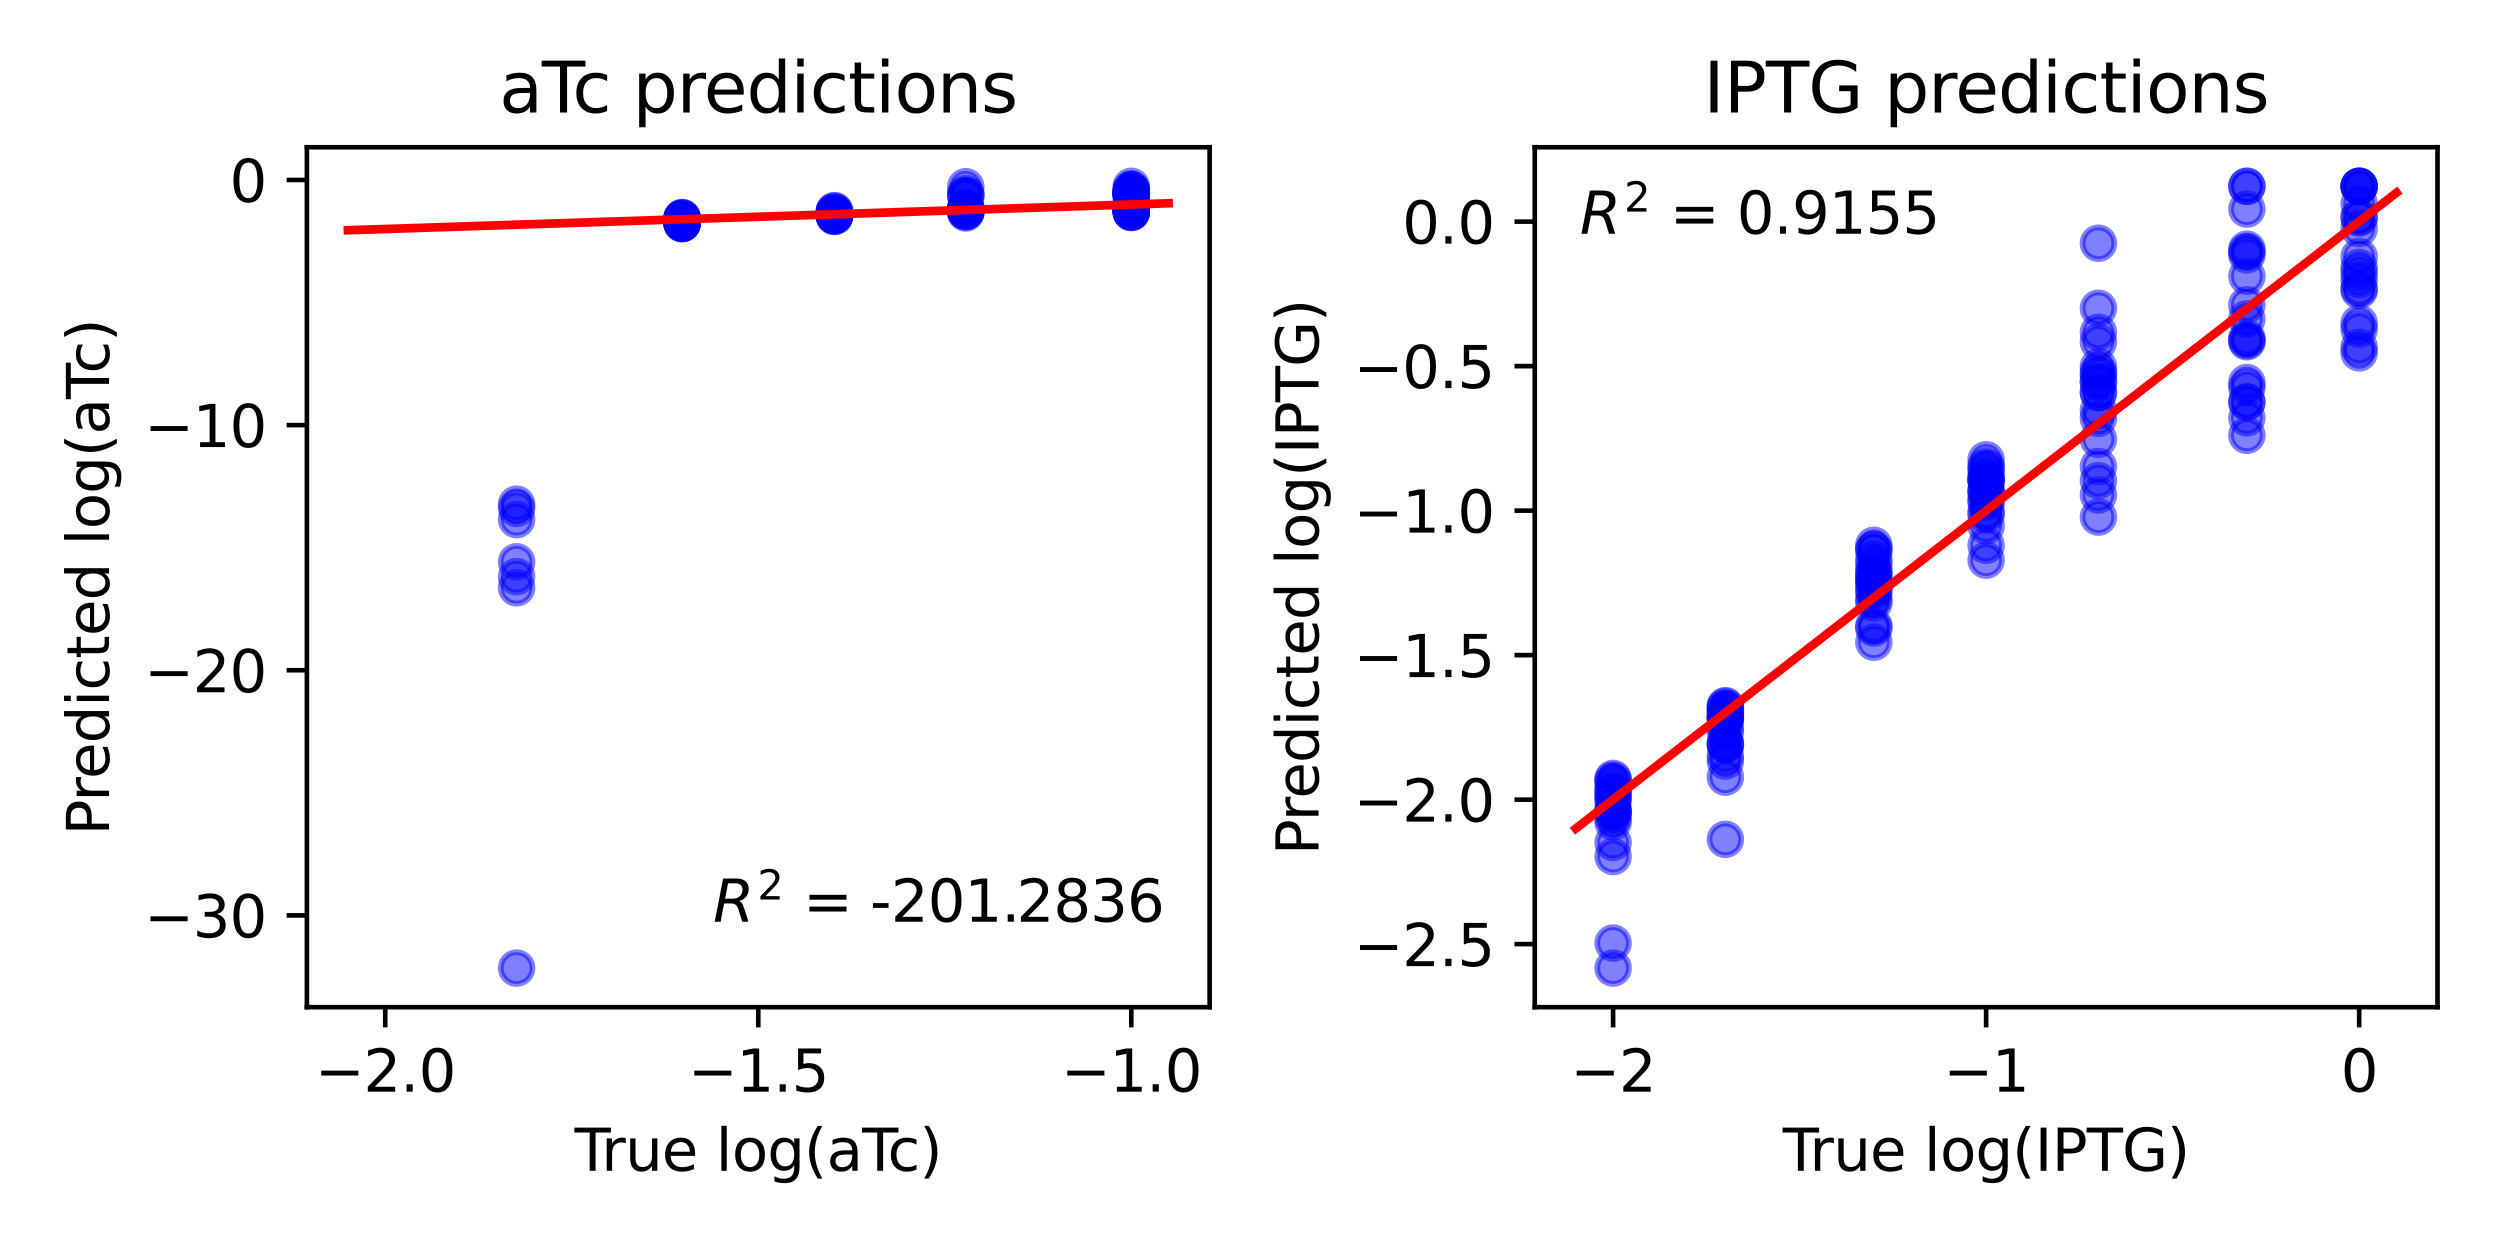 <?xml version="1.0" encoding="utf-8" standalone="no"?>
<!DOCTYPE svg PUBLIC "-//W3C//DTD SVG 1.1//EN"
  "http://www.w3.org/Graphics/SVG/1.1/DTD/svg11.dtd">
<svg xmlns:xlink="http://www.w3.org/1999/xlink" width="432pt" height="216pt" viewBox="0 0 432 216" xmlns="http://www.w3.org/2000/svg" version="1.1">
 <defs>
  <style type="text/css">*{stroke-linejoin: round; stroke-linecap: butt}</style>
 </defs>
 <g id="figure_1">
  <g id="patch_1">
   <path d="M 0 216 
L 432 216 
L 432 0 
L 0 0 
z
" style="fill: #ffffff"/>
  </g>
  <g id="axes_1">
   <g id="patch_2">
    <path d="M 53.03 174.04 
L 209.025 174.04 
L 209.025 25.44 
L 53.03 25.44 
z
" style="fill: #ffffff"/>
   </g>
   <g id="PathCollection_1">
    <defs>
     <path id="mb11116a3a6" d="M 0 2.739 
C 0.726 2.739 1.423 2.45 1.936 1.936 
C 2.45 1.423 2.739 0.726 2.739 0 
C 2.739 -0.726 2.45 -1.423 1.936 -1.936 
C 1.423 -2.45 0.726 -2.739 0 -2.739 
C -0.726 -2.739 -1.423 -2.45 -1.936 -1.936 
C -2.45 -1.423 -2.739 -0.726 -2.739 0 
C -2.739 0.726 -2.45 1.423 -1.936 1.936 
C -1.423 2.45 -0.726 2.739 0 2.739 
z
" style="stroke: #0000ff; stroke-opacity: 0.5"/>
    </defs>
    <g clip-path="url(#p057e71dc62)">
     <use xlink:href="#mb11116a3a6" x="117.87" y="38.536" style="fill: #0000ff; fill-opacity: 0.5; stroke: #0000ff; stroke-opacity: 0.5"/>
     <use xlink:href="#mb11116a3a6" x="144.185" y="37.421" style="fill: #0000ff; fill-opacity: 0.5; stroke: #0000ff; stroke-opacity: 0.5"/>
     <use xlink:href="#mb11116a3a6" x="195.488" y="36.44" style="fill: #0000ff; fill-opacity: 0.5; stroke: #0000ff; stroke-opacity: 0.5"/>
     <use xlink:href="#mb11116a3a6" x="117.87" y="37.868" style="fill: #0000ff; fill-opacity: 0.5; stroke: #0000ff; stroke-opacity: 0.5"/>
     <use xlink:href="#mb11116a3a6" x="144.185" y="37.357" style="fill: #0000ff; fill-opacity: 0.5; stroke: #0000ff; stroke-opacity: 0.5"/>
     <use xlink:href="#mb11116a3a6" x="195.488" y="36.708" style="fill: #0000ff; fill-opacity: 0.5; stroke: #0000ff; stroke-opacity: 0.5"/>
     <use xlink:href="#mb11116a3a6" x="117.87" y="37.887" style="fill: #0000ff; fill-opacity: 0.5; stroke: #0000ff; stroke-opacity: 0.5"/>
     <use xlink:href="#mb11116a3a6" x="144.185" y="37.109" style="fill: #0000ff; fill-opacity: 0.5; stroke: #0000ff; stroke-opacity: 0.5"/>
     <use xlink:href="#mb11116a3a6" x="195.488" y="36.711" style="fill: #0000ff; fill-opacity: 0.5; stroke: #0000ff; stroke-opacity: 0.5"/>
     <use xlink:href="#mb11116a3a6" x="117.87" y="38.134" style="fill: #0000ff; fill-opacity: 0.5; stroke: #0000ff; stroke-opacity: 0.5"/>
     <use xlink:href="#mb11116a3a6" x="144.185" y="37.291" style="fill: #0000ff; fill-opacity: 0.5; stroke: #0000ff; stroke-opacity: 0.5"/>
     <use xlink:href="#mb11116a3a6" x="195.488" y="36.311" style="fill: #0000ff; fill-opacity: 0.5; stroke: #0000ff; stroke-opacity: 0.5"/>
     <use xlink:href="#mb11116a3a6" x="117.87" y="38.041" style="fill: #0000ff; fill-opacity: 0.5; stroke: #0000ff; stroke-opacity: 0.5"/>
     <use xlink:href="#mb11116a3a6" x="144.185" y="37.08" style="fill: #0000ff; fill-opacity: 0.5; stroke: #0000ff; stroke-opacity: 0.5"/>
     <use xlink:href="#mb11116a3a6" x="195.488" y="35.758" style="fill: #0000ff; fill-opacity: 0.5; stroke: #0000ff; stroke-opacity: 0.5"/>
     <use xlink:href="#mb11116a3a6" x="117.87" y="38.033" style="fill: #0000ff; fill-opacity: 0.5; stroke: #0000ff; stroke-opacity: 0.5"/>
     <use xlink:href="#mb11116a3a6" x="144.185" y="37.137" style="fill: #0000ff; fill-opacity: 0.5; stroke: #0000ff; stroke-opacity: 0.5"/>
     <use xlink:href="#mb11116a3a6" x="195.488" y="36.058" style="fill: #0000ff; fill-opacity: 0.5; stroke: #0000ff; stroke-opacity: 0.5"/>
     <use xlink:href="#mb11116a3a6" x="117.87" y="37.774" style="fill: #0000ff; fill-opacity: 0.5; stroke: #0000ff; stroke-opacity: 0.5"/>
     <use xlink:href="#mb11116a3a6" x="144.185" y="37.061" style="fill: #0000ff; fill-opacity: 0.5; stroke: #0000ff; stroke-opacity: 0.5"/>
     <use xlink:href="#mb11116a3a6" x="195.488" y="35.763" style="fill: #0000ff; fill-opacity: 0.5; stroke: #0000ff; stroke-opacity: 0.5"/>
     <use xlink:href="#mb11116a3a6" x="117.87" y="37.958" style="fill: #0000ff; fill-opacity: 0.5; stroke: #0000ff; stroke-opacity: 0.5"/>
     <use xlink:href="#mb11116a3a6" x="144.185" y="36.94" style="fill: #0000ff; fill-opacity: 0.5; stroke: #0000ff; stroke-opacity: 0.5"/>
     <use xlink:href="#mb11116a3a6" x="195.488" y="35.483" style="fill: #0000ff; fill-opacity: 0.5; stroke: #0000ff; stroke-opacity: 0.5"/>
     <use xlink:href="#mb11116a3a6" x="117.87" y="37.893" style="fill: #0000ff; fill-opacity: 0.5; stroke: #0000ff; stroke-opacity: 0.5"/>
     <use xlink:href="#mb11116a3a6" x="144.185" y="37.076" style="fill: #0000ff; fill-opacity: 0.5; stroke: #0000ff; stroke-opacity: 0.5"/>
     <use xlink:href="#mb11116a3a6" x="195.488" y="32.751" style="fill: #0000ff; fill-opacity: 0.5; stroke: #0000ff; stroke-opacity: 0.5"/>
     <use xlink:href="#mb11116a3a6" x="117.87" y="37.896" style="fill: #0000ff; fill-opacity: 0.5; stroke: #0000ff; stroke-opacity: 0.5"/>
     <use xlink:href="#mb11116a3a6" x="144.185" y="36.395" style="fill: #0000ff; fill-opacity: 0.5; stroke: #0000ff; stroke-opacity: 0.5"/>
     <use xlink:href="#mb11116a3a6" x="195.488" y="32.741" style="fill: #0000ff; fill-opacity: 0.5; stroke: #0000ff; stroke-opacity: 0.5"/>
     <use xlink:href="#mb11116a3a6" x="117.87" y="37.598" style="fill: #0000ff; fill-opacity: 0.5; stroke: #0000ff; stroke-opacity: 0.5"/>
     <use xlink:href="#mb11116a3a6" x="144.185" y="36.698" style="fill: #0000ff; fill-opacity: 0.5; stroke: #0000ff; stroke-opacity: 0.5"/>
     <use xlink:href="#mb11116a3a6" x="195.488" y="33.63" style="fill: #0000ff; fill-opacity: 0.5; stroke: #0000ff; stroke-opacity: 0.5"/>
     <use xlink:href="#mb11116a3a6" x="117.87" y="37.86" style="fill: #0000ff; fill-opacity: 0.5; stroke: #0000ff; stroke-opacity: 0.5"/>
     <use xlink:href="#mb11116a3a6" x="144.185" y="36.935" style="fill: #0000ff; fill-opacity: 0.5; stroke: #0000ff; stroke-opacity: 0.5"/>
     <use xlink:href="#mb11116a3a6" x="195.488" y="33.122" style="fill: #0000ff; fill-opacity: 0.5; stroke: #0000ff; stroke-opacity: 0.5"/>
     <use xlink:href="#mb11116a3a6" x="117.87" y="37.611" style="fill: #0000ff; fill-opacity: 0.5; stroke: #0000ff; stroke-opacity: 0.5"/>
     <use xlink:href="#mb11116a3a6" x="144.185" y="36.787" style="fill: #0000ff; fill-opacity: 0.5; stroke: #0000ff; stroke-opacity: 0.5"/>
     <use xlink:href="#mb11116a3a6" x="195.488" y="33.766" style="fill: #0000ff; fill-opacity: 0.5; stroke: #0000ff; stroke-opacity: 0.5"/>
     <use xlink:href="#mb11116a3a6" x="117.87" y="37.694" style="fill: #0000ff; fill-opacity: 0.5; stroke: #0000ff; stroke-opacity: 0.5"/>
     <use xlink:href="#mb11116a3a6" x="144.185" y="36.483" style="fill: #0000ff; fill-opacity: 0.5; stroke: #0000ff; stroke-opacity: 0.5"/>
     <use xlink:href="#mb11116a3a6" x="195.488" y="33.548" style="fill: #0000ff; fill-opacity: 0.5; stroke: #0000ff; stroke-opacity: 0.5"/>
     <use xlink:href="#mb11116a3a6" x="117.87" y="38.353" style="fill: #0000ff; fill-opacity: 0.5; stroke: #0000ff; stroke-opacity: 0.5"/>
     <use xlink:href="#mb11116a3a6" x="195.488" y="35.994" style="fill: #0000ff; fill-opacity: 0.5; stroke: #0000ff; stroke-opacity: 0.5"/>
     <use xlink:href="#mb11116a3a6" x="117.87" y="38.572" style="fill: #0000ff; fill-opacity: 0.5; stroke: #0000ff; stroke-opacity: 0.5"/>
     <use xlink:href="#mb11116a3a6" x="195.488" y="36.228" style="fill: #0000ff; fill-opacity: 0.5; stroke: #0000ff; stroke-opacity: 0.5"/>
     <use xlink:href="#mb11116a3a6" x="117.87" y="38.641" style="fill: #0000ff; fill-opacity: 0.5; stroke: #0000ff; stroke-opacity: 0.5"/>
     <use xlink:href="#mb11116a3a6" x="195.488" y="35.623" style="fill: #0000ff; fill-opacity: 0.5; stroke: #0000ff; stroke-opacity: 0.5"/>
     <use xlink:href="#mb11116a3a6" x="117.87" y="38.638" style="fill: #0000ff; fill-opacity: 0.5; stroke: #0000ff; stroke-opacity: 0.5"/>
     <use xlink:href="#mb11116a3a6" x="195.488" y="36.236" style="fill: #0000ff; fill-opacity: 0.5; stroke: #0000ff; stroke-opacity: 0.5"/>
     <use xlink:href="#mb11116a3a6" x="117.87" y="38.224" style="fill: #0000ff; fill-opacity: 0.5; stroke: #0000ff; stroke-opacity: 0.5"/>
     <use xlink:href="#mb11116a3a6" x="195.488" y="33.258" style="fill: #0000ff; fill-opacity: 0.5; stroke: #0000ff; stroke-opacity: 0.5"/>
     <use xlink:href="#mb11116a3a6" x="117.87" y="38.412" style="fill: #0000ff; fill-opacity: 0.5; stroke: #0000ff; stroke-opacity: 0.5"/>
     <use xlink:href="#mb11116a3a6" x="195.488" y="35.185" style="fill: #0000ff; fill-opacity: 0.5; stroke: #0000ff; stroke-opacity: 0.5"/>
     <use xlink:href="#mb11116a3a6" x="117.87" y="38.382" style="fill: #0000ff; fill-opacity: 0.5; stroke: #0000ff; stroke-opacity: 0.5"/>
     <use xlink:href="#mb11116a3a6" x="195.488" y="33.371" style="fill: #0000ff; fill-opacity: 0.5; stroke: #0000ff; stroke-opacity: 0.5"/>
     <use xlink:href="#mb11116a3a6" x="117.87" y="38.338" style="fill: #0000ff; fill-opacity: 0.5; stroke: #0000ff; stroke-opacity: 0.5"/>
     <use xlink:href="#mb11116a3a6" x="195.488" y="33.22" style="fill: #0000ff; fill-opacity: 0.5; stroke: #0000ff; stroke-opacity: 0.5"/>
     <use xlink:href="#mb11116a3a6" x="117.87" y="38.235" style="fill: #0000ff; fill-opacity: 0.5; stroke: #0000ff; stroke-opacity: 0.5"/>
     <use xlink:href="#mb11116a3a6" x="195.488" y="35.446" style="fill: #0000ff; fill-opacity: 0.5; stroke: #0000ff; stroke-opacity: 0.5"/>
     <use xlink:href="#mb11116a3a6" x="117.87" y="38.613" style="fill: #0000ff; fill-opacity: 0.5; stroke: #0000ff; stroke-opacity: 0.5"/>
     <use xlink:href="#mb11116a3a6" x="195.488" y="33.135" style="fill: #0000ff; fill-opacity: 0.5; stroke: #0000ff; stroke-opacity: 0.5"/>
     <use xlink:href="#mb11116a3a6" x="117.87" y="38.147" style="fill: #0000ff; fill-opacity: 0.5; stroke: #0000ff; stroke-opacity: 0.5"/>
     <use xlink:href="#mb11116a3a6" x="195.488" y="33.294" style="fill: #0000ff; fill-opacity: 0.5; stroke: #0000ff; stroke-opacity: 0.5"/>
     <use xlink:href="#mb11116a3a6" x="117.87" y="38.3" style="fill: #0000ff; fill-opacity: 0.5; stroke: #0000ff; stroke-opacity: 0.5"/>
     <use xlink:href="#mb11116a3a6" x="195.488" y="33.31" style="fill: #0000ff; fill-opacity: 0.5; stroke: #0000ff; stroke-opacity: 0.5"/>
     <use xlink:href="#mb11116a3a6" x="117.87" y="38.039" style="fill: #0000ff; fill-opacity: 0.5; stroke: #0000ff; stroke-opacity: 0.5"/>
     <use xlink:href="#mb11116a3a6" x="195.488" y="33.349" style="fill: #0000ff; fill-opacity: 0.5; stroke: #0000ff; stroke-opacity: 0.5"/>
     <use xlink:href="#mb11116a3a6" x="117.87" y="38.074" style="fill: #0000ff; fill-opacity: 0.5; stroke: #0000ff; stroke-opacity: 0.5"/>
     <use xlink:href="#mb11116a3a6" x="195.488" y="33.346" style="fill: #0000ff; fill-opacity: 0.5; stroke: #0000ff; stroke-opacity: 0.5"/>
     <use xlink:href="#mb11116a3a6" x="117.87" y="38.525" style="fill: #0000ff; fill-opacity: 0.5; stroke: #0000ff; stroke-opacity: 0.5"/>
     <use xlink:href="#mb11116a3a6" x="117.87" y="38.502" style="fill: #0000ff; fill-opacity: 0.5; stroke: #0000ff; stroke-opacity: 0.5"/>
     <use xlink:href="#mb11116a3a6" x="117.87" y="38.14" style="fill: #0000ff; fill-opacity: 0.5; stroke: #0000ff; stroke-opacity: 0.5"/>
     <use xlink:href="#mb11116a3a6" x="117.87" y="38.278" style="fill: #0000ff; fill-opacity: 0.5; stroke: #0000ff; stroke-opacity: 0.5"/>
     <use xlink:href="#mb11116a3a6" x="117.87" y="38.133" style="fill: #0000ff; fill-opacity: 0.5; stroke: #0000ff; stroke-opacity: 0.5"/>
     <use xlink:href="#mb11116a3a6" x="117.87" y="37.943" style="fill: #0000ff; fill-opacity: 0.5; stroke: #0000ff; stroke-opacity: 0.5"/>
     <use xlink:href="#mb11116a3a6" x="117.87" y="38.026" style="fill: #0000ff; fill-opacity: 0.5; stroke: #0000ff; stroke-opacity: 0.5"/>
     <use xlink:href="#mb11116a3a6" x="144.185" y="37.134" style="fill: #0000ff; fill-opacity: 0.5; stroke: #0000ff; stroke-opacity: 0.5"/>
     <use xlink:href="#mb11116a3a6" x="144.185" y="37.282" style="fill: #0000ff; fill-opacity: 0.5; stroke: #0000ff; stroke-opacity: 0.5"/>
     <use xlink:href="#mb11116a3a6" x="144.185" y="37.111" style="fill: #0000ff; fill-opacity: 0.5; stroke: #0000ff; stroke-opacity: 0.5"/>
     <use xlink:href="#mb11116a3a6" x="144.185" y="37.056" style="fill: #0000ff; fill-opacity: 0.5; stroke: #0000ff; stroke-opacity: 0.5"/>
     <use xlink:href="#mb11116a3a6" x="144.185" y="36.854" style="fill: #0000ff; fill-opacity: 0.5; stroke: #0000ff; stroke-opacity: 0.5"/>
     <use xlink:href="#mb11116a3a6" x="144.185" y="36.929" style="fill: #0000ff; fill-opacity: 0.5; stroke: #0000ff; stroke-opacity: 0.5"/>
     <use xlink:href="#mb11116a3a6" x="144.185" y="36.917" style="fill: #0000ff; fill-opacity: 0.5; stroke: #0000ff; stroke-opacity: 0.5"/>
     <use xlink:href="#mb11116a3a6" x="195.488" y="36.489" style="fill: #0000ff; fill-opacity: 0.5; stroke: #0000ff; stroke-opacity: 0.5"/>
     <use xlink:href="#mb11116a3a6" x="195.488" y="36.319" style="fill: #0000ff; fill-opacity: 0.5; stroke: #0000ff; stroke-opacity: 0.5"/>
     <use xlink:href="#mb11116a3a6" x="195.488" y="35.995" style="fill: #0000ff; fill-opacity: 0.5; stroke: #0000ff; stroke-opacity: 0.5"/>
     <use xlink:href="#mb11116a3a6" x="195.488" y="36.244" style="fill: #0000ff; fill-opacity: 0.5; stroke: #0000ff; stroke-opacity: 0.5"/>
     <use xlink:href="#mb11116a3a6" x="195.488" y="36.13" style="fill: #0000ff; fill-opacity: 0.5; stroke: #0000ff; stroke-opacity: 0.5"/>
     <use xlink:href="#mb11116a3a6" x="195.488" y="33.859" style="fill: #0000ff; fill-opacity: 0.5; stroke: #0000ff; stroke-opacity: 0.5"/>
     <use xlink:href="#mb11116a3a6" x="195.488" y="34.074" style="fill: #0000ff; fill-opacity: 0.5; stroke: #0000ff; stroke-opacity: 0.5"/>
     <use xlink:href="#mb11116a3a6" x="89.269" y="87.128" style="fill: #0000ff; fill-opacity: 0.5; stroke: #0000ff; stroke-opacity: 0.5"/>
     <use xlink:href="#mb11116a3a6" x="89.269" y="87.86" style="fill: #0000ff; fill-opacity: 0.5; stroke: #0000ff; stroke-opacity: 0.5"/>
     <use xlink:href="#mb11116a3a6" x="89.269" y="101.564" style="fill: #0000ff; fill-opacity: 0.5; stroke: #0000ff; stroke-opacity: 0.5"/>
     <use xlink:href="#mb11116a3a6" x="89.269" y="97.082" style="fill: #0000ff; fill-opacity: 0.5; stroke: #0000ff; stroke-opacity: 0.5"/>
     <use xlink:href="#mb11116a3a6" x="89.269" y="89.793" style="fill: #0000ff; fill-opacity: 0.5; stroke: #0000ff; stroke-opacity: 0.5"/>
     <use xlink:href="#mb11116a3a6" x="89.269" y="99.643" style="fill: #0000ff; fill-opacity: 0.5; stroke: #0000ff; stroke-opacity: 0.5"/>
     <use xlink:href="#mb11116a3a6" x="89.269" y="167.285" style="fill: #0000ff; fill-opacity: 0.5; stroke: #0000ff; stroke-opacity: 0.5"/>
     <use xlink:href="#mb11116a3a6" x="166.887" y="36.611" style="fill: #0000ff; fill-opacity: 0.5; stroke: #0000ff; stroke-opacity: 0.5"/>
     <use xlink:href="#mb11116a3a6" x="166.887" y="36.525" style="fill: #0000ff; fill-opacity: 0.5; stroke: #0000ff; stroke-opacity: 0.5"/>
     <use xlink:href="#mb11116a3a6" x="166.887" y="36.164" style="fill: #0000ff; fill-opacity: 0.5; stroke: #0000ff; stroke-opacity: 0.5"/>
     <use xlink:href="#mb11116a3a6" x="166.887" y="36.213" style="fill: #0000ff; fill-opacity: 0.5; stroke: #0000ff; stroke-opacity: 0.5"/>
     <use xlink:href="#mb11116a3a6" x="166.887" y="33.438" style="fill: #0000ff; fill-opacity: 0.5; stroke: #0000ff; stroke-opacity: 0.5"/>
     <use xlink:href="#mb11116a3a6" x="166.887" y="33.882" style="fill: #0000ff; fill-opacity: 0.5; stroke: #0000ff; stroke-opacity: 0.5"/>
     <use xlink:href="#mb11116a3a6" x="166.887" y="36.078" style="fill: #0000ff; fill-opacity: 0.5; stroke: #0000ff; stroke-opacity: 0.5"/>
     <use xlink:href="#mb11116a3a6" x="117.87" y="38.329" style="fill: #0000ff; fill-opacity: 0.5; stroke: #0000ff; stroke-opacity: 0.5"/>
     <use xlink:href="#mb11116a3a6" x="117.87" y="38.24" style="fill: #0000ff; fill-opacity: 0.5; stroke: #0000ff; stroke-opacity: 0.5"/>
     <use xlink:href="#mb11116a3a6" x="117.87" y="38.089" style="fill: #0000ff; fill-opacity: 0.5; stroke: #0000ff; stroke-opacity: 0.5"/>
     <use xlink:href="#mb11116a3a6" x="117.87" y="37.986" style="fill: #0000ff; fill-opacity: 0.5; stroke: #0000ff; stroke-opacity: 0.5"/>
     <use xlink:href="#mb11116a3a6" x="117.87" y="37.861" style="fill: #0000ff; fill-opacity: 0.5; stroke: #0000ff; stroke-opacity: 0.5"/>
     <use xlink:href="#mb11116a3a6" x="117.87" y="37.99" style="fill: #0000ff; fill-opacity: 0.5; stroke: #0000ff; stroke-opacity: 0.5"/>
     <use xlink:href="#mb11116a3a6" x="117.87" y="37.953" style="fill: #0000ff; fill-opacity: 0.5; stroke: #0000ff; stroke-opacity: 0.5"/>
     <use xlink:href="#mb11116a3a6" x="195.488" y="36.563" style="fill: #0000ff; fill-opacity: 0.5; stroke: #0000ff; stroke-opacity: 0.5"/>
     <use xlink:href="#mb11116a3a6" x="195.488" y="36.69" style="fill: #0000ff; fill-opacity: 0.5; stroke: #0000ff; stroke-opacity: 0.5"/>
     <use xlink:href="#mb11116a3a6" x="195.488" y="36.361" style="fill: #0000ff; fill-opacity: 0.5; stroke: #0000ff; stroke-opacity: 0.5"/>
     <use xlink:href="#mb11116a3a6" x="195.488" y="36.204" style="fill: #0000ff; fill-opacity: 0.5; stroke: #0000ff; stroke-opacity: 0.5"/>
     <use xlink:href="#mb11116a3a6" x="195.488" y="32.195" style="fill: #0000ff; fill-opacity: 0.5; stroke: #0000ff; stroke-opacity: 0.5"/>
     <use xlink:href="#mb11116a3a6" x="195.488" y="36.173" style="fill: #0000ff; fill-opacity: 0.5; stroke: #0000ff; stroke-opacity: 0.5"/>
     <use xlink:href="#mb11116a3a6" x="195.488" y="35.806" style="fill: #0000ff; fill-opacity: 0.5; stroke: #0000ff; stroke-opacity: 0.5"/>
     <use xlink:href="#mb11116a3a6" x="166.887" y="36.804" style="fill: #0000ff; fill-opacity: 0.5; stroke: #0000ff; stroke-opacity: 0.5"/>
     <use xlink:href="#mb11116a3a6" x="166.887" y="36.499" style="fill: #0000ff; fill-opacity: 0.5; stroke: #0000ff; stroke-opacity: 0.5"/>
     <use xlink:href="#mb11116a3a6" x="166.887" y="36.038" style="fill: #0000ff; fill-opacity: 0.5; stroke: #0000ff; stroke-opacity: 0.5"/>
     <use xlink:href="#mb11116a3a6" x="166.887" y="36.103" style="fill: #0000ff; fill-opacity: 0.5; stroke: #0000ff; stroke-opacity: 0.5"/>
     <use xlink:href="#mb11116a3a6" x="166.887" y="35.88" style="fill: #0000ff; fill-opacity: 0.5; stroke: #0000ff; stroke-opacity: 0.5"/>
     <use xlink:href="#mb11116a3a6" x="166.887" y="32.263" style="fill: #0000ff; fill-opacity: 0.5; stroke: #0000ff; stroke-opacity: 0.5"/>
     <use xlink:href="#mb11116a3a6" x="166.887" y="33.738" style="fill: #0000ff; fill-opacity: 0.5; stroke: #0000ff; stroke-opacity: 0.5"/>
    </g>
   </g>
   <g id="matplotlib.axis_1">
    <g id="xtick_1">
     <g id="line2d_1">
      <defs>
       <path id="m7cbc530515" d="M 0 0 
L 0 3.5 
" style="stroke: #000000; stroke-width: 0.8"/>
      </defs>
      <g>
       <use xlink:href="#m7cbc530515" x="66.567" y="174.04" style="stroke: #000000; stroke-width: 0.8"/>
      </g>
     </g>
     <g id="text_1">
      <!-- −2.0 -->
      <g transform="translate(54.425 188.638) scale(0.1 -0.1)">
       <defs>
        <path id="DejaVuSans-2212" d="M 678 2272 
L 4684 2272 
L 4684 1741 
L 678 1741 
L 678 2272 
z
" transform="scale(0.016)"/>
        <path id="DejaVuSans-32" d="M 1228 531 
L 3431 531 
L 3431 0 
L 469 0 
L 469 531 
Q 828 903 1448 1529 
Q 2069 2156 2228 2338 
Q 2531 2678 2651 2914 
Q 2772 3150 2772 3378 
Q 2772 3750 2511 3984 
Q 2250 4219 1831 4219 
Q 1534 4219 1204 4116 
Q 875 4013 500 3803 
L 500 4441 
Q 881 4594 1212 4672 
Q 1544 4750 1819 4750 
Q 2544 4750 2975 4387 
Q 3406 4025 3406 3419 
Q 3406 3131 3298 2873 
Q 3191 2616 2906 2266 
Q 2828 2175 2409 1742 
Q 1991 1309 1228 531 
z
" transform="scale(0.016)"/>
        <path id="DejaVuSans-2e" d="M 684 794 
L 1344 794 
L 1344 0 
L 684 0 
L 684 794 
z
" transform="scale(0.016)"/>
        <path id="DejaVuSans-30" d="M 2034 4250 
Q 1547 4250 1301 3770 
Q 1056 3291 1056 2328 
Q 1056 1369 1301 889 
Q 1547 409 2034 409 
Q 2525 409 2770 889 
Q 3016 1369 3016 2328 
Q 3016 3291 2770 3770 
Q 2525 4250 2034 4250 
z
M 2034 4750 
Q 2819 4750 3233 4129 
Q 3647 3509 3647 2328 
Q 3647 1150 3233 529 
Q 2819 -91 2034 -91 
Q 1250 -91 836 529 
Q 422 1150 422 2328 
Q 422 3509 836 4129 
Q 1250 4750 2034 4750 
z
" transform="scale(0.016)"/>
       </defs>
       <use xlink:href="#DejaVuSans-2212"/>
       <use xlink:href="#DejaVuSans-32" x="83.789"/>
       <use xlink:href="#DejaVuSans-2e" x="147.412"/>
       <use xlink:href="#DejaVuSans-30" x="179.199"/>
      </g>
     </g>
    </g>
    <g id="xtick_2">
     <g id="line2d_2">
      <g>
       <use xlink:href="#m7cbc530515" x="131.028" y="174.04" style="stroke: #000000; stroke-width: 0.8"/>
      </g>
     </g>
     <g id="text_2">
      <!-- −1.5 -->
      <g transform="translate(118.886 188.638) scale(0.1 -0.1)">
       <defs>
        <path id="DejaVuSans-31" d="M 794 531 
L 1825 531 
L 1825 4091 
L 703 3866 
L 703 4441 
L 1819 4666 
L 2450 4666 
L 2450 531 
L 3481 531 
L 3481 0 
L 794 0 
L 794 531 
z
" transform="scale(0.016)"/>
        <path id="DejaVuSans-35" d="M 691 4666 
L 3169 4666 
L 3169 4134 
L 1269 4134 
L 1269 2991 
Q 1406 3038 1543 3061 
Q 1681 3084 1819 3084 
Q 2600 3084 3056 2656 
Q 3513 2228 3513 1497 
Q 3513 744 3044 326 
Q 2575 -91 1722 -91 
Q 1428 -91 1123 -41 
Q 819 9 494 109 
L 494 744 
Q 775 591 1075 516 
Q 1375 441 1709 441 
Q 2250 441 2565 725 
Q 2881 1009 2881 1497 
Q 2881 1984 2565 2268 
Q 2250 2553 1709 2553 
Q 1456 2553 1204 2497 
Q 953 2441 691 2322 
L 691 4666 
z
" transform="scale(0.016)"/>
       </defs>
       <use xlink:href="#DejaVuSans-2212"/>
       <use xlink:href="#DejaVuSans-31" x="83.789"/>
       <use xlink:href="#DejaVuSans-2e" x="147.412"/>
       <use xlink:href="#DejaVuSans-35" x="179.199"/>
      </g>
     </g>
    </g>
    <g id="xtick_3">
     <g id="line2d_3">
      <g>
       <use xlink:href="#m7cbc530515" x="195.488" y="174.04" style="stroke: #000000; stroke-width: 0.8"/>
      </g>
     </g>
     <g id="text_3">
      <!-- −1.0 -->
      <g transform="translate(183.347 188.638) scale(0.1 -0.1)">
       <use xlink:href="#DejaVuSans-2212"/>
       <use xlink:href="#DejaVuSans-31" x="83.789"/>
       <use xlink:href="#DejaVuSans-2e" x="147.412"/>
       <use xlink:href="#DejaVuSans-30" x="179.199"/>
      </g>
     </g>
    </g>
    <g id="text_4">
     <!-- True log(aTc) -->
     <g transform="translate(99.28 202.317) scale(0.1 -0.1)">
      <defs>
       <path id="DejaVuSans-54" d="M -19 4666 
L 3928 4666 
L 3928 4134 
L 2272 4134 
L 2272 0 
L 1638 0 
L 1638 4134 
L -19 4134 
L -19 4666 
z
" transform="scale(0.016)"/>
       <path id="DejaVuSans-72" d="M 2631 2963 
Q 2534 3019 2420 3045 
Q 2306 3072 2169 3072 
Q 1681 3072 1420 2755 
Q 1159 2438 1159 1844 
L 1159 0 
L 581 0 
L 581 3500 
L 1159 3500 
L 1159 2956 
Q 1341 3275 1631 3429 
Q 1922 3584 2338 3584 
Q 2397 3584 2469 3576 
Q 2541 3569 2628 3553 
L 2631 2963 
z
" transform="scale(0.016)"/>
       <path id="DejaVuSans-75" d="M 544 1381 
L 544 3500 
L 1119 3500 
L 1119 1403 
Q 1119 906 1312 657 
Q 1506 409 1894 409 
Q 2359 409 2629 706 
Q 2900 1003 2900 1516 
L 2900 3500 
L 3475 3500 
L 3475 0 
L 2900 0 
L 2900 538 
Q 2691 219 2414 64 
Q 2138 -91 1772 -91 
Q 1169 -91 856 284 
Q 544 659 544 1381 
z
M 1991 3584 
L 1991 3584 
z
" transform="scale(0.016)"/>
       <path id="DejaVuSans-65" d="M 3597 1894 
L 3597 1613 
L 953 1613 
Q 991 1019 1311 708 
Q 1631 397 2203 397 
Q 2534 397 2845 478 
Q 3156 559 3463 722 
L 3463 178 
Q 3153 47 2828 -22 
Q 2503 -91 2169 -91 
Q 1331 -91 842 396 
Q 353 884 353 1716 
Q 353 2575 817 3079 
Q 1281 3584 2069 3584 
Q 2775 3584 3186 3129 
Q 3597 2675 3597 1894 
z
M 3022 2063 
Q 3016 2534 2758 2815 
Q 2500 3097 2075 3097 
Q 1594 3097 1305 2825 
Q 1016 2553 972 2059 
L 3022 2063 
z
" transform="scale(0.016)"/>
       <path id="DejaVuSans-20" transform="scale(0.016)"/>
       <path id="DejaVuSans-6c" d="M 603 4863 
L 1178 4863 
L 1178 0 
L 603 0 
L 603 4863 
z
" transform="scale(0.016)"/>
       <path id="DejaVuSans-6f" d="M 1959 3097 
Q 1497 3097 1228 2736 
Q 959 2375 959 1747 
Q 959 1119 1226 758 
Q 1494 397 1959 397 
Q 2419 397 2687 759 
Q 2956 1122 2956 1747 
Q 2956 2369 2687 2733 
Q 2419 3097 1959 3097 
z
M 1959 3584 
Q 2709 3584 3137 3096 
Q 3566 2609 3566 1747 
Q 3566 888 3137 398 
Q 2709 -91 1959 -91 
Q 1206 -91 779 398 
Q 353 888 353 1747 
Q 353 2609 779 3096 
Q 1206 3584 1959 3584 
z
" transform="scale(0.016)"/>
       <path id="DejaVuSans-67" d="M 2906 1791 
Q 2906 2416 2648 2759 
Q 2391 3103 1925 3103 
Q 1463 3103 1205 2759 
Q 947 2416 947 1791 
Q 947 1169 1205 825 
Q 1463 481 1925 481 
Q 2391 481 2648 825 
Q 2906 1169 2906 1791 
z
M 3481 434 
Q 3481 -459 3084 -895 
Q 2688 -1331 1869 -1331 
Q 1566 -1331 1297 -1286 
Q 1028 -1241 775 -1147 
L 775 -588 
Q 1028 -725 1275 -790 
Q 1522 -856 1778 -856 
Q 2344 -856 2625 -561 
Q 2906 -266 2906 331 
L 2906 616 
Q 2728 306 2450 153 
Q 2172 0 1784 0 
Q 1141 0 747 490 
Q 353 981 353 1791 
Q 353 2603 747 3093 
Q 1141 3584 1784 3584 
Q 2172 3584 2450 3431 
Q 2728 3278 2906 2969 
L 2906 3500 
L 3481 3500 
L 3481 434 
z
" transform="scale(0.016)"/>
       <path id="DejaVuSans-28" d="M 1984 4856 
Q 1566 4138 1362 3434 
Q 1159 2731 1159 2009 
Q 1159 1288 1364 580 
Q 1569 -128 1984 -844 
L 1484 -844 
Q 1016 -109 783 600 
Q 550 1309 550 2009 
Q 550 2706 781 3412 
Q 1013 4119 1484 4856 
L 1984 4856 
z
" transform="scale(0.016)"/>
       <path id="DejaVuSans-61" d="M 2194 1759 
Q 1497 1759 1228 1600 
Q 959 1441 959 1056 
Q 959 750 1161 570 
Q 1363 391 1709 391 
Q 2188 391 2477 730 
Q 2766 1069 2766 1631 
L 2766 1759 
L 2194 1759 
z
M 3341 1997 
L 3341 0 
L 2766 0 
L 2766 531 
Q 2569 213 2275 61 
Q 1981 -91 1556 -91 
Q 1019 -91 701 211 
Q 384 513 384 1019 
Q 384 1609 779 1909 
Q 1175 2209 1959 2209 
L 2766 2209 
L 2766 2266 
Q 2766 2663 2505 2880 
Q 2244 3097 1772 3097 
Q 1472 3097 1187 3025 
Q 903 2953 641 2809 
L 641 3341 
Q 956 3463 1253 3523 
Q 1550 3584 1831 3584 
Q 2591 3584 2966 3190 
Q 3341 2797 3341 1997 
z
" transform="scale(0.016)"/>
       <path id="DejaVuSans-63" d="M 3122 3366 
L 3122 2828 
Q 2878 2963 2633 3030 
Q 2388 3097 2138 3097 
Q 1578 3097 1268 2742 
Q 959 2388 959 1747 
Q 959 1106 1268 751 
Q 1578 397 2138 397 
Q 2388 397 2633 464 
Q 2878 531 3122 666 
L 3122 134 
Q 2881 22 2623 -34 
Q 2366 -91 2075 -91 
Q 1284 -91 818 406 
Q 353 903 353 1747 
Q 353 2603 823 3093 
Q 1294 3584 2113 3584 
Q 2378 3584 2631 3529 
Q 2884 3475 3122 3366 
z
" transform="scale(0.016)"/>
       <path id="DejaVuSans-29" d="M 513 4856 
L 1013 4856 
Q 1481 4119 1714 3412 
Q 1947 2706 1947 2009 
Q 1947 1309 1714 600 
Q 1481 -109 1013 -844 
L 513 -844 
Q 928 -128 1133 580 
Q 1338 1288 1338 2009 
Q 1338 2731 1133 3434 
Q 928 4138 513 4856 
z
" transform="scale(0.016)"/>
      </defs>
      <use xlink:href="#DejaVuSans-54"/>
      <use xlink:href="#DejaVuSans-72" x="46.334"/>
      <use xlink:href="#DejaVuSans-75" x="87.447"/>
      <use xlink:href="#DejaVuSans-65" x="150.826"/>
      <use xlink:href="#DejaVuSans-20" x="212.35"/>
      <use xlink:href="#DejaVuSans-6c" x="244.137"/>
      <use xlink:href="#DejaVuSans-6f" x="271.92"/>
      <use xlink:href="#DejaVuSans-67" x="333.102"/>
      <use xlink:href="#DejaVuSans-28" x="396.578"/>
      <use xlink:href="#DejaVuSans-61" x="435.592"/>
      <use xlink:href="#DejaVuSans-54" x="496.871"/>
      <use xlink:href="#DejaVuSans-63" x="540.955"/>
      <use xlink:href="#DejaVuSans-29" x="595.936"/>
     </g>
    </g>
   </g>
   <g id="matplotlib.axis_2">
    <g id="ytick_1">
     <g id="line2d_4">
      <defs>
       <path id="m6ed84fa6e2" d="M 0 0 
L -3.5 0 
" style="stroke: #000000; stroke-width: 0.8"/>
      </defs>
      <g>
       <use xlink:href="#m6ed84fa6e2" x="53.03" y="158.179" style="stroke: #000000; stroke-width: 0.8"/>
      </g>
     </g>
     <g id="text_5">
      <!-- −30 -->
      <g transform="translate(24.925 161.979) scale(0.1 -0.1)">
       <defs>
        <path id="DejaVuSans-33" d="M 2597 2516 
Q 3050 2419 3304 2112 
Q 3559 1806 3559 1356 
Q 3559 666 3084 287 
Q 2609 -91 1734 -91 
Q 1441 -91 1130 -33 
Q 819 25 488 141 
L 488 750 
Q 750 597 1062 519 
Q 1375 441 1716 441 
Q 2309 441 2620 675 
Q 2931 909 2931 1356 
Q 2931 1769 2642 2001 
Q 2353 2234 1838 2234 
L 1294 2234 
L 1294 2753 
L 1863 2753 
Q 2328 2753 2575 2939 
Q 2822 3125 2822 3475 
Q 2822 3834 2567 4026 
Q 2313 4219 1838 4219 
Q 1578 4219 1281 4162 
Q 984 4106 628 3988 
L 628 4550 
Q 988 4650 1302 4700 
Q 1616 4750 1894 4750 
Q 2613 4750 3031 4423 
Q 3450 4097 3450 3541 
Q 3450 3153 3228 2886 
Q 3006 2619 2597 2516 
z
" transform="scale(0.016)"/>
       </defs>
       <use xlink:href="#DejaVuSans-2212"/>
       <use xlink:href="#DejaVuSans-33" x="83.789"/>
       <use xlink:href="#DejaVuSans-30" x="147.412"/>
      </g>
     </g>
    </g>
    <g id="ytick_2">
     <g id="line2d_5">
      <g>
       <use xlink:href="#m6ed84fa6e2" x="53.03" y="115.818" style="stroke: #000000; stroke-width: 0.8"/>
      </g>
     </g>
     <g id="text_6">
      <!-- −20 -->
      <g transform="translate(24.925 119.618) scale(0.1 -0.1)">
       <use xlink:href="#DejaVuSans-2212"/>
       <use xlink:href="#DejaVuSans-32" x="83.789"/>
       <use xlink:href="#DejaVuSans-30" x="147.412"/>
      </g>
     </g>
    </g>
    <g id="ytick_3">
     <g id="line2d_6">
      <g>
       <use xlink:href="#m6ed84fa6e2" x="53.03" y="73.458" style="stroke: #000000; stroke-width: 0.8"/>
      </g>
     </g>
     <g id="text_7">
      <!-- −10 -->
      <g transform="translate(24.925 77.257) scale(0.1 -0.1)">
       <use xlink:href="#DejaVuSans-2212"/>
       <use xlink:href="#DejaVuSans-31" x="83.789"/>
       <use xlink:href="#DejaVuSans-30" x="147.412"/>
      </g>
     </g>
    </g>
    <g id="ytick_4">
     <g id="line2d_7">
      <g>
       <use xlink:href="#m6ed84fa6e2" x="53.03" y="31.097" style="stroke: #000000; stroke-width: 0.8"/>
      </g>
     </g>
     <g id="text_8">
      <!-- 0 -->
      <g transform="translate(39.667 34.896) scale(0.1 -0.1)">
       <use xlink:href="#DejaVuSans-30"/>
      </g>
     </g>
    </g>
    <g id="text_9">
     <!-- Predicted log(aTc) -->
     <g transform="translate(18.846 144.341) rotate(-90) scale(0.1 -0.1)">
      <defs>
       <path id="DejaVuSans-50" d="M 1259 4147 
L 1259 2394 
L 2053 2394 
Q 2494 2394 2734 2622 
Q 2975 2850 2975 3272 
Q 2975 3691 2734 3919 
Q 2494 4147 2053 4147 
L 1259 4147 
z
M 628 4666 
L 2053 4666 
Q 2838 4666 3239 4311 
Q 3641 3956 3641 3272 
Q 3641 2581 3239 2228 
Q 2838 1875 2053 1875 
L 1259 1875 
L 1259 0 
L 628 0 
L 628 4666 
z
" transform="scale(0.016)"/>
       <path id="DejaVuSans-64" d="M 2906 2969 
L 2906 4863 
L 3481 4863 
L 3481 0 
L 2906 0 
L 2906 525 
Q 2725 213 2448 61 
Q 2172 -91 1784 -91 
Q 1150 -91 751 415 
Q 353 922 353 1747 
Q 353 2572 751 3078 
Q 1150 3584 1784 3584 
Q 2172 3584 2448 3432 
Q 2725 3281 2906 2969 
z
M 947 1747 
Q 947 1113 1208 752 
Q 1469 391 1925 391 
Q 2381 391 2643 752 
Q 2906 1113 2906 1747 
Q 2906 2381 2643 2742 
Q 2381 3103 1925 3103 
Q 1469 3103 1208 2742 
Q 947 2381 947 1747 
z
" transform="scale(0.016)"/>
       <path id="DejaVuSans-69" d="M 603 3500 
L 1178 3500 
L 1178 0 
L 603 0 
L 603 3500 
z
M 603 4863 
L 1178 4863 
L 1178 4134 
L 603 4134 
L 603 4863 
z
" transform="scale(0.016)"/>
       <path id="DejaVuSans-74" d="M 1172 4494 
L 1172 3500 
L 2356 3500 
L 2356 3053 
L 1172 3053 
L 1172 1153 
Q 1172 725 1289 603 
Q 1406 481 1766 481 
L 2356 481 
L 2356 0 
L 1766 0 
Q 1100 0 847 248 
Q 594 497 594 1153 
L 594 3053 
L 172 3053 
L 172 3500 
L 594 3500 
L 594 4494 
L 1172 4494 
z
" transform="scale(0.016)"/>
      </defs>
      <use xlink:href="#DejaVuSans-50"/>
      <use xlink:href="#DejaVuSans-72" x="58.553"/>
      <use xlink:href="#DejaVuSans-65" x="97.416"/>
      <use xlink:href="#DejaVuSans-64" x="158.939"/>
      <use xlink:href="#DejaVuSans-69" x="222.416"/>
      <use xlink:href="#DejaVuSans-63" x="250.199"/>
      <use xlink:href="#DejaVuSans-74" x="305.18"/>
      <use xlink:href="#DejaVuSans-65" x="344.389"/>
      <use xlink:href="#DejaVuSans-64" x="405.912"/>
      <use xlink:href="#DejaVuSans-20" x="469.389"/>
      <use xlink:href="#DejaVuSans-6c" x="501.176"/>
      <use xlink:href="#DejaVuSans-6f" x="528.959"/>
      <use xlink:href="#DejaVuSans-67" x="590.141"/>
      <use xlink:href="#DejaVuSans-28" x="653.617"/>
      <use xlink:href="#DejaVuSans-61" x="692.631"/>
      <use xlink:href="#DejaVuSans-54" x="753.91"/>
      <use xlink:href="#DejaVuSans-63" x="797.994"/>
      <use xlink:href="#DejaVuSans-29" x="852.975"/>
     </g>
    </g>
   </g>
   <g id="line2d_8">
    <path d="M 60.121 39.781 
L 201.934 35.121 
" clip-path="url(#p057e71dc62)" style="fill: none; stroke: #ff0000; stroke-width: 1.5; stroke-linecap: square"/>
   </g>
   <g id="patch_3">
    <path d="M 53.03 174.04 
L 53.03 25.44 
" style="fill: none; stroke: #000000; stroke-width: 0.8; stroke-linejoin: miter; stroke-linecap: square"/>
   </g>
   <g id="patch_4">
    <path d="M 209.025 174.04 
L 209.025 25.44 
" style="fill: none; stroke: #000000; stroke-width: 0.8; stroke-linejoin: miter; stroke-linecap: square"/>
   </g>
   <g id="patch_5">
    <path d="M 53.03 174.04 
L 209.025 174.04 
" style="fill: none; stroke: #000000; stroke-width: 0.8; stroke-linejoin: miter; stroke-linecap: square"/>
   </g>
   <g id="patch_6">
    <path d="M 53.03 25.44 
L 209.025 25.44 
" style="fill: none; stroke: #000000; stroke-width: 0.8; stroke-linejoin: miter; stroke-linecap: square"/>
   </g>
   <g id="text_10">
    <!-- $R^2$ = -201.2836 -->
    <g transform="translate(123.228 159.348) scale(0.1 -0.1)">
     <defs>
      <path id="DejaVuSans-Oblique-52" d="M 1613 4147 
L 1294 2491 
L 2106 2491 
Q 2584 2491 2879 2755 
Q 3175 3019 3175 3444 
Q 3175 3784 2976 3965 
Q 2778 4147 2406 4147 
L 1613 4147 
z
M 2772 2241 
Q 2972 2194 3105 2009 
Q 3238 1825 3413 1275 
L 3809 0 
L 3144 0 
L 2778 1197 
Q 2638 1659 2453 1815 
Q 2269 1972 1888 1972 
L 1191 1972 
L 806 0 
L 172 0 
L 1081 4666 
L 2503 4666 
Q 3150 4666 3495 4373 
Q 3841 4081 3841 3531 
Q 3841 3044 3547 2687 
Q 3253 2331 2772 2241 
z
" transform="scale(0.016)"/>
      <path id="DejaVuSans-3d" d="M 678 2906 
L 4684 2906 
L 4684 2381 
L 678 2381 
L 678 2906 
z
M 678 1631 
L 4684 1631 
L 4684 1100 
L 678 1100 
L 678 1631 
z
" transform="scale(0.016)"/>
      <path id="DejaVuSans-2d" d="M 313 2009 
L 1997 2009 
L 1997 1497 
L 313 1497 
L 313 2009 
z
" transform="scale(0.016)"/>
      <path id="DejaVuSans-38" d="M 2034 2216 
Q 1584 2216 1326 1975 
Q 1069 1734 1069 1313 
Q 1069 891 1326 650 
Q 1584 409 2034 409 
Q 2484 409 2743 651 
Q 3003 894 3003 1313 
Q 3003 1734 2745 1975 
Q 2488 2216 2034 2216 
z
M 1403 2484 
Q 997 2584 770 2862 
Q 544 3141 544 3541 
Q 544 4100 942 4425 
Q 1341 4750 2034 4750 
Q 2731 4750 3128 4425 
Q 3525 4100 3525 3541 
Q 3525 3141 3298 2862 
Q 3072 2584 2669 2484 
Q 3125 2378 3379 2068 
Q 3634 1759 3634 1313 
Q 3634 634 3220 271 
Q 2806 -91 2034 -91 
Q 1263 -91 848 271 
Q 434 634 434 1313 
Q 434 1759 690 2068 
Q 947 2378 1403 2484 
z
M 1172 3481 
Q 1172 3119 1398 2916 
Q 1625 2713 2034 2713 
Q 2441 2713 2670 2916 
Q 2900 3119 2900 3481 
Q 2900 3844 2670 4047 
Q 2441 4250 2034 4250 
Q 1625 4250 1398 4047 
Q 1172 3844 1172 3481 
z
" transform="scale(0.016)"/>
      <path id="DejaVuSans-36" d="M 2113 2584 
Q 1688 2584 1439 2293 
Q 1191 2003 1191 1497 
Q 1191 994 1439 701 
Q 1688 409 2113 409 
Q 2538 409 2786 701 
Q 3034 994 3034 1497 
Q 3034 2003 2786 2293 
Q 2538 2584 2113 2584 
z
M 3366 4563 
L 3366 3988 
Q 3128 4100 2886 4159 
Q 2644 4219 2406 4219 
Q 1781 4219 1451 3797 
Q 1122 3375 1075 2522 
Q 1259 2794 1537 2939 
Q 1816 3084 2150 3084 
Q 2853 3084 3261 2657 
Q 3669 2231 3669 1497 
Q 3669 778 3244 343 
Q 2819 -91 2113 -91 
Q 1303 -91 875 529 
Q 447 1150 447 2328 
Q 447 3434 972 4092 
Q 1497 4750 2381 4750 
Q 2619 4750 2861 4703 
Q 3103 4656 3366 4563 
z
" transform="scale(0.016)"/>
     </defs>
     <use xlink:href="#DejaVuSans-Oblique-52" transform="translate(0 0.766)"/>
     <use xlink:href="#DejaVuSans-32" transform="translate(76.499 39.047) scale(0.7)"/>
     <use xlink:href="#DejaVuSans-20" transform="translate(123.77 0.766)"/>
     <use xlink:href="#DejaVuSans-3d" transform="translate(155.557 0.766)"/>
     <use xlink:href="#DejaVuSans-20" transform="translate(239.346 0.766)"/>
     <use xlink:href="#DejaVuSans-2d" transform="translate(271.133 0.766)"/>
     <use xlink:href="#DejaVuSans-32" transform="translate(307.217 0.766)"/>
     <use xlink:href="#DejaVuSans-30" transform="translate(370.84 0.766)"/>
     <use xlink:href="#DejaVuSans-31" transform="translate(434.463 0.766)"/>
     <use xlink:href="#DejaVuSans-2e" transform="translate(498.086 0.766)"/>
     <use xlink:href="#DejaVuSans-32" transform="translate(524.373 0.766)"/>
     <use xlink:href="#DejaVuSans-38" transform="translate(587.996 0.766)"/>
     <use xlink:href="#DejaVuSans-33" transform="translate(651.619 0.766)"/>
     <use xlink:href="#DejaVuSans-36" transform="translate(715.242 0.766)"/>
    </g>
   </g>
   <g id="text_11">
    <!-- aTc predictions -->
    <g transform="translate(86.274 19.44) scale(0.12 -0.12)">
     <defs>
      <path id="DejaVuSans-70" d="M 1159 525 
L 1159 -1331 
L 581 -1331 
L 581 3500 
L 1159 3500 
L 1159 2969 
Q 1341 3281 1617 3432 
Q 1894 3584 2278 3584 
Q 2916 3584 3314 3078 
Q 3713 2572 3713 1747 
Q 3713 922 3314 415 
Q 2916 -91 2278 -91 
Q 1894 -91 1617 61 
Q 1341 213 1159 525 
z
M 3116 1747 
Q 3116 2381 2855 2742 
Q 2594 3103 2138 3103 
Q 1681 3103 1420 2742 
Q 1159 2381 1159 1747 
Q 1159 1113 1420 752 
Q 1681 391 2138 391 
Q 2594 391 2855 752 
Q 3116 1113 3116 1747 
z
" transform="scale(0.016)"/>
      <path id="DejaVuSans-6e" d="M 3513 2113 
L 3513 0 
L 2938 0 
L 2938 2094 
Q 2938 2591 2744 2837 
Q 2550 3084 2163 3084 
Q 1697 3084 1428 2787 
Q 1159 2491 1159 1978 
L 1159 0 
L 581 0 
L 581 3500 
L 1159 3500 
L 1159 2956 
Q 1366 3272 1645 3428 
Q 1925 3584 2291 3584 
Q 2894 3584 3203 3211 
Q 3513 2838 3513 2113 
z
" transform="scale(0.016)"/>
      <path id="DejaVuSans-73" d="M 2834 3397 
L 2834 2853 
Q 2591 2978 2328 3040 
Q 2066 3103 1784 3103 
Q 1356 3103 1142 2972 
Q 928 2841 928 2578 
Q 928 2378 1081 2264 
Q 1234 2150 1697 2047 
L 1894 2003 
Q 2506 1872 2764 1633 
Q 3022 1394 3022 966 
Q 3022 478 2636 193 
Q 2250 -91 1575 -91 
Q 1294 -91 989 -36 
Q 684 19 347 128 
L 347 722 
Q 666 556 975 473 
Q 1284 391 1588 391 
Q 1994 391 2212 530 
Q 2431 669 2431 922 
Q 2431 1156 2273 1281 
Q 2116 1406 1581 1522 
L 1381 1569 
Q 847 1681 609 1914 
Q 372 2147 372 2553 
Q 372 3047 722 3315 
Q 1072 3584 1716 3584 
Q 2034 3584 2315 3537 
Q 2597 3491 2834 3397 
z
" transform="scale(0.016)"/>
     </defs>
     <use xlink:href="#DejaVuSans-61"/>
     <use xlink:href="#DejaVuSans-54" x="61.279"/>
     <use xlink:href="#DejaVuSans-63" x="105.363"/>
     <use xlink:href="#DejaVuSans-20" x="160.344"/>
     <use xlink:href="#DejaVuSans-70" x="192.131"/>
     <use xlink:href="#DejaVuSans-72" x="255.607"/>
     <use xlink:href="#DejaVuSans-65" x="294.471"/>
     <use xlink:href="#DejaVuSans-64" x="355.994"/>
     <use xlink:href="#DejaVuSans-69" x="419.471"/>
     <use xlink:href="#DejaVuSans-63" x="447.254"/>
     <use xlink:href="#DejaVuSans-74" x="502.234"/>
     <use xlink:href="#DejaVuSans-69" x="541.443"/>
     <use xlink:href="#DejaVuSans-6f" x="569.227"/>
     <use xlink:href="#DejaVuSans-6e" x="630.408"/>
     <use xlink:href="#DejaVuSans-73" x="693.787"/>
    </g>
   </g>
  </g>
  <g id="axes_2">
   <g id="patch_7">
    <path d="M 265.205 174.04 
L 421.2 174.04 
L 421.2 25.44 
L 265.205 25.44 
z
" style="fill: #ffffff"/>
   </g>
   <g id="PathCollection_2">
    <g clip-path="url(#pbb517137f0)">
     <use xlink:href="#mb11116a3a6" x="278.742" y="138.054" style="fill: #0000ff; fill-opacity: 0.5; stroke: #0000ff; stroke-opacity: 0.5"/>
     <use xlink:href="#mb11116a3a6" x="278.742" y="134.807" style="fill: #0000ff; fill-opacity: 0.5; stroke: #0000ff; stroke-opacity: 0.5"/>
     <use xlink:href="#mb11116a3a6" x="278.742" y="138.222" style="fill: #0000ff; fill-opacity: 0.5; stroke: #0000ff; stroke-opacity: 0.5"/>
     <use xlink:href="#mb11116a3a6" x="278.742" y="136.82" style="fill: #0000ff; fill-opacity: 0.5; stroke: #0000ff; stroke-opacity: 0.5"/>
     <use xlink:href="#mb11116a3a6" x="278.742" y="140.234" style="fill: #0000ff; fill-opacity: 0.5; stroke: #0000ff; stroke-opacity: 0.5"/>
     <use xlink:href="#mb11116a3a6" x="278.742" y="140.4" style="fill: #0000ff; fill-opacity: 0.5; stroke: #0000ff; stroke-opacity: 0.5"/>
     <use xlink:href="#mb11116a3a6" x="298.146" y="123.748" style="fill: #0000ff; fill-opacity: 0.5; stroke: #0000ff; stroke-opacity: 0.5"/>
     <use xlink:href="#mb11116a3a6" x="298.146" y="122.082" style="fill: #0000ff; fill-opacity: 0.5; stroke: #0000ff; stroke-opacity: 0.5"/>
     <use xlink:href="#mb11116a3a6" x="298.146" y="124.058" style="fill: #0000ff; fill-opacity: 0.5; stroke: #0000ff; stroke-opacity: 0.5"/>
     <use xlink:href="#mb11116a3a6" x="298.146" y="124.225" style="fill: #0000ff; fill-opacity: 0.5; stroke: #0000ff; stroke-opacity: 0.5"/>
     <use xlink:href="#mb11116a3a6" x="298.146" y="123.949" style="fill: #0000ff; fill-opacity: 0.5; stroke: #0000ff; stroke-opacity: 0.5"/>
     <use xlink:href="#mb11116a3a6" x="298.146" y="123.26" style="fill: #0000ff; fill-opacity: 0.5; stroke: #0000ff; stroke-opacity: 0.5"/>
     <use xlink:href="#mb11116a3a6" x="323.798" y="102.255" style="fill: #0000ff; fill-opacity: 0.5; stroke: #0000ff; stroke-opacity: 0.5"/>
     <use xlink:href="#mb11116a3a6" x="323.798" y="100.886" style="fill: #0000ff; fill-opacity: 0.5; stroke: #0000ff; stroke-opacity: 0.5"/>
     <use xlink:href="#mb11116a3a6" x="323.798" y="100.291" style="fill: #0000ff; fill-opacity: 0.5; stroke: #0000ff; stroke-opacity: 0.5"/>
     <use xlink:href="#mb11116a3a6" x="323.798" y="99.033" style="fill: #0000ff; fill-opacity: 0.5; stroke: #0000ff; stroke-opacity: 0.5"/>
     <use xlink:href="#mb11116a3a6" x="323.798" y="97.513" style="fill: #0000ff; fill-opacity: 0.5; stroke: #0000ff; stroke-opacity: 0.5"/>
     <use xlink:href="#mb11116a3a6" x="323.798" y="96.642" style="fill: #0000ff; fill-opacity: 0.5; stroke: #0000ff; stroke-opacity: 0.5"/>
     <use xlink:href="#mb11116a3a6" x="343.202" y="85.263" style="fill: #0000ff; fill-opacity: 0.5; stroke: #0000ff; stroke-opacity: 0.5"/>
     <use xlink:href="#mb11116a3a6" x="343.202" y="80.911" style="fill: #0000ff; fill-opacity: 0.5; stroke: #0000ff; stroke-opacity: 0.5"/>
     <use xlink:href="#mb11116a3a6" x="343.202" y="82.93" style="fill: #0000ff; fill-opacity: 0.5; stroke: #0000ff; stroke-opacity: 0.5"/>
     <use xlink:href="#mb11116a3a6" x="343.202" y="84.805" style="fill: #0000ff; fill-opacity: 0.5; stroke: #0000ff; stroke-opacity: 0.5"/>
     <use xlink:href="#mb11116a3a6" x="343.202" y="82.653" style="fill: #0000ff; fill-opacity: 0.5; stroke: #0000ff; stroke-opacity: 0.5"/>
     <use xlink:href="#mb11116a3a6" x="343.202" y="82.955" style="fill: #0000ff; fill-opacity: 0.5; stroke: #0000ff; stroke-opacity: 0.5"/>
     <use xlink:href="#mb11116a3a6" x="362.607" y="59.114" style="fill: #0000ff; fill-opacity: 0.5; stroke: #0000ff; stroke-opacity: 0.5"/>
     <use xlink:href="#mb11116a3a6" x="362.607" y="53.267" style="fill: #0000ff; fill-opacity: 0.5; stroke: #0000ff; stroke-opacity: 0.5"/>
     <use xlink:href="#mb11116a3a6" x="362.607" y="42.034" style="fill: #0000ff; fill-opacity: 0.5; stroke: #0000ff; stroke-opacity: 0.5"/>
     <use xlink:href="#mb11116a3a6" x="362.607" y="65.935" style="fill: #0000ff; fill-opacity: 0.5; stroke: #0000ff; stroke-opacity: 0.5"/>
     <use xlink:href="#mb11116a3a6" x="362.607" y="63.363" style="fill: #0000ff; fill-opacity: 0.5; stroke: #0000ff; stroke-opacity: 0.5"/>
     <use xlink:href="#mb11116a3a6" x="362.607" y="70.912" style="fill: #0000ff; fill-opacity: 0.5; stroke: #0000ff; stroke-opacity: 0.5"/>
     <use xlink:href="#mb11116a3a6" x="388.259" y="44.04" style="fill: #0000ff; fill-opacity: 0.5; stroke: #0000ff; stroke-opacity: 0.5"/>
     <use xlink:href="#mb11116a3a6" x="388.259" y="43.457" style="fill: #0000ff; fill-opacity: 0.5; stroke: #0000ff; stroke-opacity: 0.5"/>
     <use xlink:href="#mb11116a3a6" x="388.259" y="36.133" style="fill: #0000ff; fill-opacity: 0.5; stroke: #0000ff; stroke-opacity: 0.5"/>
     <use xlink:href="#mb11116a3a6" x="388.259" y="32.195" style="fill: #0000ff; fill-opacity: 0.5; stroke: #0000ff; stroke-opacity: 0.5"/>
     <use xlink:href="#mb11116a3a6" x="388.259" y="52.676" style="fill: #0000ff; fill-opacity: 0.5; stroke: #0000ff; stroke-opacity: 0.5"/>
     <use xlink:href="#mb11116a3a6" x="388.259" y="58.846" style="fill: #0000ff; fill-opacity: 0.5; stroke: #0000ff; stroke-opacity: 0.5"/>
     <use xlink:href="#mb11116a3a6" x="407.663" y="32.195" style="fill: #0000ff; fill-opacity: 0.5; stroke: #0000ff; stroke-opacity: 0.5"/>
     <use xlink:href="#mb11116a3a6" x="407.663" y="32.195" style="fill: #0000ff; fill-opacity: 0.5; stroke: #0000ff; stroke-opacity: 0.5"/>
     <use xlink:href="#mb11116a3a6" x="407.663" y="32.195" style="fill: #0000ff; fill-opacity: 0.5; stroke: #0000ff; stroke-opacity: 0.5"/>
     <use xlink:href="#mb11116a3a6" x="407.663" y="37.679" style="fill: #0000ff; fill-opacity: 0.5; stroke: #0000ff; stroke-opacity: 0.5"/>
     <use xlink:href="#mb11116a3a6" x="407.663" y="35.206" style="fill: #0000ff; fill-opacity: 0.5; stroke: #0000ff; stroke-opacity: 0.5"/>
     <use xlink:href="#mb11116a3a6" x="407.663" y="37.473" style="fill: #0000ff; fill-opacity: 0.5; stroke: #0000ff; stroke-opacity: 0.5"/>
     <use xlink:href="#mb11116a3a6" x="278.742" y="145.579" style="fill: #0000ff; fill-opacity: 0.5; stroke: #0000ff; stroke-opacity: 0.5"/>
     <use xlink:href="#mb11116a3a6" x="278.742" y="134.51" style="fill: #0000ff; fill-opacity: 0.5; stroke: #0000ff; stroke-opacity: 0.5"/>
     <use xlink:href="#mb11116a3a6" x="278.742" y="135.222" style="fill: #0000ff; fill-opacity: 0.5; stroke: #0000ff; stroke-opacity: 0.5"/>
     <use xlink:href="#mb11116a3a6" x="278.742" y="136.281" style="fill: #0000ff; fill-opacity: 0.5; stroke: #0000ff; stroke-opacity: 0.5"/>
     <use xlink:href="#mb11116a3a6" x="298.146" y="121.934" style="fill: #0000ff; fill-opacity: 0.5; stroke: #0000ff; stroke-opacity: 0.5"/>
     <use xlink:href="#mb11116a3a6" x="298.146" y="122.4" style="fill: #0000ff; fill-opacity: 0.5; stroke: #0000ff; stroke-opacity: 0.5"/>
     <use xlink:href="#mb11116a3a6" x="298.146" y="122.91" style="fill: #0000ff; fill-opacity: 0.5; stroke: #0000ff; stroke-opacity: 0.5"/>
     <use xlink:href="#mb11116a3a6" x="298.146" y="126.537" style="fill: #0000ff; fill-opacity: 0.5; stroke: #0000ff; stroke-opacity: 0.5"/>
     <use xlink:href="#mb11116a3a6" x="323.798" y="101.968" style="fill: #0000ff; fill-opacity: 0.5; stroke: #0000ff; stroke-opacity: 0.5"/>
     <use xlink:href="#mb11116a3a6" x="323.798" y="98.613" style="fill: #0000ff; fill-opacity: 0.5; stroke: #0000ff; stroke-opacity: 0.5"/>
     <use xlink:href="#mb11116a3a6" x="323.798" y="108.145" style="fill: #0000ff; fill-opacity: 0.5; stroke: #0000ff; stroke-opacity: 0.5"/>
     <use xlink:href="#mb11116a3a6" x="323.798" y="110.974" style="fill: #0000ff; fill-opacity: 0.5; stroke: #0000ff; stroke-opacity: 0.5"/>
     <use xlink:href="#mb11116a3a6" x="343.202" y="94.237" style="fill: #0000ff; fill-opacity: 0.5; stroke: #0000ff; stroke-opacity: 0.5"/>
     <use xlink:href="#mb11116a3a6" x="343.202" y="88.944" style="fill: #0000ff; fill-opacity: 0.5; stroke: #0000ff; stroke-opacity: 0.5"/>
     <use xlink:href="#mb11116a3a6" x="343.202" y="90.893" style="fill: #0000ff; fill-opacity: 0.5; stroke: #0000ff; stroke-opacity: 0.5"/>
     <use xlink:href="#mb11116a3a6" x="343.202" y="96.798" style="fill: #0000ff; fill-opacity: 0.5; stroke: #0000ff; stroke-opacity: 0.5"/>
     <use xlink:href="#mb11116a3a6" x="362.607" y="85.529" style="fill: #0000ff; fill-opacity: 0.5; stroke: #0000ff; stroke-opacity: 0.5"/>
     <use xlink:href="#mb11116a3a6" x="362.607" y="80.615" style="fill: #0000ff; fill-opacity: 0.5; stroke: #0000ff; stroke-opacity: 0.5"/>
     <use xlink:href="#mb11116a3a6" x="362.607" y="89.355" style="fill: #0000ff; fill-opacity: 0.5; stroke: #0000ff; stroke-opacity: 0.5"/>
     <use xlink:href="#mb11116a3a6" x="362.607" y="83.045" style="fill: #0000ff; fill-opacity: 0.5; stroke: #0000ff; stroke-opacity: 0.5"/>
     <use xlink:href="#mb11116a3a6" x="388.259" y="69.406" style="fill: #0000ff; fill-opacity: 0.5; stroke: #0000ff; stroke-opacity: 0.5"/>
     <use xlink:href="#mb11116a3a6" x="388.259" y="69.519" style="fill: #0000ff; fill-opacity: 0.5; stroke: #0000ff; stroke-opacity: 0.5"/>
     <use xlink:href="#mb11116a3a6" x="388.259" y="72.197" style="fill: #0000ff; fill-opacity: 0.5; stroke: #0000ff; stroke-opacity: 0.5"/>
     <use xlink:href="#mb11116a3a6" x="388.259" y="66.108" style="fill: #0000ff; fill-opacity: 0.5; stroke: #0000ff; stroke-opacity: 0.5"/>
     <use xlink:href="#mb11116a3a6" x="407.663" y="60.008" style="fill: #0000ff; fill-opacity: 0.5; stroke: #0000ff; stroke-opacity: 0.5"/>
     <use xlink:href="#mb11116a3a6" x="407.663" y="50.208" style="fill: #0000ff; fill-opacity: 0.5; stroke: #0000ff; stroke-opacity: 0.5"/>
     <use xlink:href="#mb11116a3a6" x="407.663" y="55.839" style="fill: #0000ff; fill-opacity: 0.5; stroke: #0000ff; stroke-opacity: 0.5"/>
     <use xlink:href="#mb11116a3a6" x="407.663" y="56.891" style="fill: #0000ff; fill-opacity: 0.5; stroke: #0000ff; stroke-opacity: 0.5"/>
     <use xlink:href="#mb11116a3a6" x="278.742" y="140.259" style="fill: #0000ff; fill-opacity: 0.5; stroke: #0000ff; stroke-opacity: 0.5"/>
     <use xlink:href="#mb11116a3a6" x="298.146" y="128.551" style="fill: #0000ff; fill-opacity: 0.5; stroke: #0000ff; stroke-opacity: 0.5"/>
     <use xlink:href="#mb11116a3a6" x="323.798" y="99.557" style="fill: #0000ff; fill-opacity: 0.5; stroke: #0000ff; stroke-opacity: 0.5"/>
     <use xlink:href="#mb11116a3a6" x="343.202" y="86.364" style="fill: #0000ff; fill-opacity: 0.5; stroke: #0000ff; stroke-opacity: 0.5"/>
     <use xlink:href="#mb11116a3a6" x="362.607" y="64.275" style="fill: #0000ff; fill-opacity: 0.5; stroke: #0000ff; stroke-opacity: 0.5"/>
     <use xlink:href="#mb11116a3a6" x="388.259" y="55.117" style="fill: #0000ff; fill-opacity: 0.5; stroke: #0000ff; stroke-opacity: 0.5"/>
     <use xlink:href="#mb11116a3a6" x="407.663" y="47.143" style="fill: #0000ff; fill-opacity: 0.5; stroke: #0000ff; stroke-opacity: 0.5"/>
     <use xlink:href="#mb11116a3a6" x="278.742" y="142.066" style="fill: #0000ff; fill-opacity: 0.5; stroke: #0000ff; stroke-opacity: 0.5"/>
     <use xlink:href="#mb11116a3a6" x="298.146" y="128.56" style="fill: #0000ff; fill-opacity: 0.5; stroke: #0000ff; stroke-opacity: 0.5"/>
     <use xlink:href="#mb11116a3a6" x="323.798" y="103.521" style="fill: #0000ff; fill-opacity: 0.5; stroke: #0000ff; stroke-opacity: 0.5"/>
     <use xlink:href="#mb11116a3a6" x="343.202" y="86.78" style="fill: #0000ff; fill-opacity: 0.5; stroke: #0000ff; stroke-opacity: 0.5"/>
     <use xlink:href="#mb11116a3a6" x="362.607" y="72.286" style="fill: #0000ff; fill-opacity: 0.5; stroke: #0000ff; stroke-opacity: 0.5"/>
     <use xlink:href="#mb11116a3a6" x="388.259" y="59.058" style="fill: #0000ff; fill-opacity: 0.5; stroke: #0000ff; stroke-opacity: 0.5"/>
     <use xlink:href="#mb11116a3a6" x="407.663" y="46.201" style="fill: #0000ff; fill-opacity: 0.5; stroke: #0000ff; stroke-opacity: 0.5"/>
     <use xlink:href="#mb11116a3a6" x="278.742" y="137.305" style="fill: #0000ff; fill-opacity: 0.5; stroke: #0000ff; stroke-opacity: 0.5"/>
     <use xlink:href="#mb11116a3a6" x="298.146" y="125.566" style="fill: #0000ff; fill-opacity: 0.5; stroke: #0000ff; stroke-opacity: 0.5"/>
     <use xlink:href="#mb11116a3a6" x="323.798" y="100.465" style="fill: #0000ff; fill-opacity: 0.5; stroke: #0000ff; stroke-opacity: 0.5"/>
     <use xlink:href="#mb11116a3a6" x="343.202" y="80.557" style="fill: #0000ff; fill-opacity: 0.5; stroke: #0000ff; stroke-opacity: 0.5"/>
     <use xlink:href="#mb11116a3a6" x="362.607" y="67.824" style="fill: #0000ff; fill-opacity: 0.5; stroke: #0000ff; stroke-opacity: 0.5"/>
     <use xlink:href="#mb11116a3a6" x="388.259" y="47.74" style="fill: #0000ff; fill-opacity: 0.5; stroke: #0000ff; stroke-opacity: 0.5"/>
     <use xlink:href="#mb11116a3a6" x="407.663" y="39.506" style="fill: #0000ff; fill-opacity: 0.5; stroke: #0000ff; stroke-opacity: 0.5"/>
     <use xlink:href="#mb11116a3a6" x="278.742" y="141.317" style="fill: #0000ff; fill-opacity: 0.5; stroke: #0000ff; stroke-opacity: 0.5"/>
     <use xlink:href="#mb11116a3a6" x="298.146" y="128.684" style="fill: #0000ff; fill-opacity: 0.5; stroke: #0000ff; stroke-opacity: 0.5"/>
     <use xlink:href="#mb11116a3a6" x="323.798" y="104.15" style="fill: #0000ff; fill-opacity: 0.5; stroke: #0000ff; stroke-opacity: 0.5"/>
     <use xlink:href="#mb11116a3a6" x="343.202" y="84.67" style="fill: #0000ff; fill-opacity: 0.5; stroke: #0000ff; stroke-opacity: 0.5"/>
     <use xlink:href="#mb11116a3a6" x="362.607" y="65.998" style="fill: #0000ff; fill-opacity: 0.5; stroke: #0000ff; stroke-opacity: 0.5"/>
     <use xlink:href="#mb11116a3a6" x="388.259" y="58.451" style="fill: #0000ff; fill-opacity: 0.5; stroke: #0000ff; stroke-opacity: 0.5"/>
     <use xlink:href="#mb11116a3a6" x="407.663" y="44.336" style="fill: #0000ff; fill-opacity: 0.5; stroke: #0000ff; stroke-opacity: 0.5"/>
     <use xlink:href="#mb11116a3a6" x="278.742" y="139.714" style="fill: #0000ff; fill-opacity: 0.5; stroke: #0000ff; stroke-opacity: 0.5"/>
     <use xlink:href="#mb11116a3a6" x="298.146" y="131.516" style="fill: #0000ff; fill-opacity: 0.5; stroke: #0000ff; stroke-opacity: 0.5"/>
     <use xlink:href="#mb11116a3a6" x="323.798" y="108.53" style="fill: #0000ff; fill-opacity: 0.5; stroke: #0000ff; stroke-opacity: 0.5"/>
     <use xlink:href="#mb11116a3a6" x="343.202" y="88.435" style="fill: #0000ff; fill-opacity: 0.5; stroke: #0000ff; stroke-opacity: 0.5"/>
     <use xlink:href="#mb11116a3a6" x="362.607" y="67.842" style="fill: #0000ff; fill-opacity: 0.5; stroke: #0000ff; stroke-opacity: 0.5"/>
     <use xlink:href="#mb11116a3a6" x="388.259" y="43.063" style="fill: #0000ff; fill-opacity: 0.5; stroke: #0000ff; stroke-opacity: 0.5"/>
     <use xlink:href="#mb11116a3a6" x="407.663" y="49.82" style="fill: #0000ff; fill-opacity: 0.5; stroke: #0000ff; stroke-opacity: 0.5"/>
     <use xlink:href="#mb11116a3a6" x="278.742" y="167.285" style="fill: #0000ff; fill-opacity: 0.5; stroke: #0000ff; stroke-opacity: 0.5"/>
     <use xlink:href="#mb11116a3a6" x="298.146" y="145.033" style="fill: #0000ff; fill-opacity: 0.5; stroke: #0000ff; stroke-opacity: 0.5"/>
     <use xlink:href="#mb11116a3a6" x="323.798" y="95.06" style="fill: #0000ff; fill-opacity: 0.5; stroke: #0000ff; stroke-opacity: 0.5"/>
     <use xlink:href="#mb11116a3a6" x="343.202" y="83.103" style="fill: #0000ff; fill-opacity: 0.5; stroke: #0000ff; stroke-opacity: 0.5"/>
     <use xlink:href="#mb11116a3a6" x="362.607" y="75.906" style="fill: #0000ff; fill-opacity: 0.5; stroke: #0000ff; stroke-opacity: 0.5"/>
     <use xlink:href="#mb11116a3a6" x="388.259" y="75.223" style="fill: #0000ff; fill-opacity: 0.5; stroke: #0000ff; stroke-opacity: 0.5"/>
     <use xlink:href="#mb11116a3a6" x="407.663" y="60.974" style="fill: #0000ff; fill-opacity: 0.5; stroke: #0000ff; stroke-opacity: 0.5"/>
     <use xlink:href="#mb11116a3a6" x="278.742" y="162.961" style="fill: #0000ff; fill-opacity: 0.5; stroke: #0000ff; stroke-opacity: 0.5"/>
     <use xlink:href="#mb11116a3a6" x="298.146" y="134.302" style="fill: #0000ff; fill-opacity: 0.5; stroke: #0000ff; stroke-opacity: 0.5"/>
     <use xlink:href="#mb11116a3a6" x="323.798" y="94.221" style="fill: #0000ff; fill-opacity: 0.5; stroke: #0000ff; stroke-opacity: 0.5"/>
     <use xlink:href="#mb11116a3a6" x="343.202" y="81.888" style="fill: #0000ff; fill-opacity: 0.5; stroke: #0000ff; stroke-opacity: 0.5"/>
     <use xlink:href="#mb11116a3a6" x="362.607" y="57.415" style="fill: #0000ff; fill-opacity: 0.5; stroke: #0000ff; stroke-opacity: 0.5"/>
     <use xlink:href="#mb11116a3a6" x="388.259" y="66.967" style="fill: #0000ff; fill-opacity: 0.5; stroke: #0000ff; stroke-opacity: 0.5"/>
     <use xlink:href="#mb11116a3a6" x="407.663" y="48.335" style="fill: #0000ff; fill-opacity: 0.5; stroke: #0000ff; stroke-opacity: 0.5"/>
     <use xlink:href="#mb11116a3a6" x="278.742" y="148.011" style="fill: #0000ff; fill-opacity: 0.5; stroke: #0000ff; stroke-opacity: 0.5"/>
     <use xlink:href="#mb11116a3a6" x="298.146" y="130.593" style="fill: #0000ff; fill-opacity: 0.5; stroke: #0000ff; stroke-opacity: 0.5"/>
     <use xlink:href="#mb11116a3a6" x="323.798" y="94.984" style="fill: #0000ff; fill-opacity: 0.5; stroke: #0000ff; stroke-opacity: 0.5"/>
     <use xlink:href="#mb11116a3a6" x="343.202" y="79.451" style="fill: #0000ff; fill-opacity: 0.5; stroke: #0000ff; stroke-opacity: 0.5"/>
     <use xlink:href="#mb11116a3a6" x="362.607" y="64.777" style="fill: #0000ff; fill-opacity: 0.5; stroke: #0000ff; stroke-opacity: 0.5"/>
     <use xlink:href="#mb11116a3a6" x="388.259" y="32.195" style="fill: #0000ff; fill-opacity: 0.5; stroke: #0000ff; stroke-opacity: 0.5"/>
     <use xlink:href="#mb11116a3a6" x="407.663" y="32.195" style="fill: #0000ff; fill-opacity: 0.5; stroke: #0000ff; stroke-opacity: 0.5"/>
    </g>
   </g>
   <g id="matplotlib.axis_3">
    <g id="xtick_4">
     <g id="line2d_9">
      <g>
       <use xlink:href="#m7cbc530515" x="278.742" y="174.04" style="stroke: #000000; stroke-width: 0.8"/>
      </g>
     </g>
     <g id="text_12">
      <!-- −2 -->
      <g transform="translate(271.371 188.638) scale(0.1 -0.1)">
       <use xlink:href="#DejaVuSans-2212"/>
       <use xlink:href="#DejaVuSans-32" x="83.789"/>
      </g>
     </g>
    </g>
    <g id="xtick_5">
     <g id="line2d_10">
      <g>
       <use xlink:href="#m7cbc530515" x="343.202" y="174.04" style="stroke: #000000; stroke-width: 0.8"/>
      </g>
     </g>
     <g id="text_13">
      <!-- −1 -->
      <g transform="translate(335.831 188.638) scale(0.1 -0.1)">
       <use xlink:href="#DejaVuSans-2212"/>
       <use xlink:href="#DejaVuSans-31" x="83.789"/>
      </g>
     </g>
    </g>
    <g id="xtick_6">
     <g id="line2d_11">
      <g>
       <use xlink:href="#m7cbc530515" x="407.663" y="174.04" style="stroke: #000000; stroke-width: 0.8"/>
      </g>
     </g>
     <g id="text_14">
      <!-- 0 -->
      <g transform="translate(404.482 188.638) scale(0.1 -0.1)">
       <use xlink:href="#DejaVuSans-30"/>
      </g>
     </g>
    </g>
    <g id="text_15">
     <!-- True log(IPTG) -->
     <g transform="translate(308.054 202.317) scale(0.1 -0.1)">
      <defs>
       <path id="DejaVuSans-49" d="M 628 4666 
L 1259 4666 
L 1259 0 
L 628 0 
L 628 4666 
z
" transform="scale(0.016)"/>
       <path id="DejaVuSans-47" d="M 3809 666 
L 3809 1919 
L 2778 1919 
L 2778 2438 
L 4434 2438 
L 4434 434 
Q 4069 175 3628 42 
Q 3188 -91 2688 -91 
Q 1594 -91 976 548 
Q 359 1188 359 2328 
Q 359 3472 976 4111 
Q 1594 4750 2688 4750 
Q 3144 4750 3555 4637 
Q 3966 4525 4313 4306 
L 4313 3634 
Q 3963 3931 3569 4081 
Q 3175 4231 2741 4231 
Q 1884 4231 1454 3753 
Q 1025 3275 1025 2328 
Q 1025 1384 1454 906 
Q 1884 428 2741 428 
Q 3075 428 3337 486 
Q 3600 544 3809 666 
z
" transform="scale(0.016)"/>
      </defs>
      <use xlink:href="#DejaVuSans-54"/>
      <use xlink:href="#DejaVuSans-72" x="46.334"/>
      <use xlink:href="#DejaVuSans-75" x="87.447"/>
      <use xlink:href="#DejaVuSans-65" x="150.826"/>
      <use xlink:href="#DejaVuSans-20" x="212.35"/>
      <use xlink:href="#DejaVuSans-6c" x="244.137"/>
      <use xlink:href="#DejaVuSans-6f" x="271.92"/>
      <use xlink:href="#DejaVuSans-67" x="333.102"/>
      <use xlink:href="#DejaVuSans-28" x="396.578"/>
      <use xlink:href="#DejaVuSans-49" x="435.592"/>
      <use xlink:href="#DejaVuSans-50" x="465.084"/>
      <use xlink:href="#DejaVuSans-54" x="525.387"/>
      <use xlink:href="#DejaVuSans-47" x="586.471"/>
      <use xlink:href="#DejaVuSans-29" x="663.961"/>
     </g>
    </g>
   </g>
   <g id="matplotlib.axis_4">
    <g id="ytick_5">
     <g id="line2d_12">
      <g>
       <use xlink:href="#m6ed84fa6e2" x="265.205" y="163.143" style="stroke: #000000; stroke-width: 0.8"/>
      </g>
     </g>
     <g id="text_16">
      <!-- −2.5 -->
      <g transform="translate(233.922 166.943) scale(0.1 -0.1)">
       <use xlink:href="#DejaVuSans-2212"/>
       <use xlink:href="#DejaVuSans-32" x="83.789"/>
       <use xlink:href="#DejaVuSans-2e" x="147.412"/>
       <use xlink:href="#DejaVuSans-35" x="179.199"/>
      </g>
     </g>
    </g>
    <g id="ytick_6">
     <g id="line2d_13">
      <g>
       <use xlink:href="#m6ed84fa6e2" x="265.205" y="138.174" style="stroke: #000000; stroke-width: 0.8"/>
      </g>
     </g>
     <g id="text_17">
      <!-- −2.0 -->
      <g transform="translate(233.922 141.973) scale(0.1 -0.1)">
       <use xlink:href="#DejaVuSans-2212"/>
       <use xlink:href="#DejaVuSans-32" x="83.789"/>
       <use xlink:href="#DejaVuSans-2e" x="147.412"/>
       <use xlink:href="#DejaVuSans-30" x="179.199"/>
      </g>
     </g>
    </g>
    <g id="ytick_7">
     <g id="line2d_14">
      <g>
       <use xlink:href="#m6ed84fa6e2" x="265.205" y="113.205" style="stroke: #000000; stroke-width: 0.8"/>
      </g>
     </g>
     <g id="text_18">
      <!-- −1.5 -->
      <g transform="translate(233.922 117.004) scale(0.1 -0.1)">
       <use xlink:href="#DejaVuSans-2212"/>
       <use xlink:href="#DejaVuSans-31" x="83.789"/>
       <use xlink:href="#DejaVuSans-2e" x="147.412"/>
       <use xlink:href="#DejaVuSans-35" x="179.199"/>
      </g>
     </g>
    </g>
    <g id="ytick_8">
     <g id="line2d_15">
      <g>
       <use xlink:href="#m6ed84fa6e2" x="265.205" y="88.236" style="stroke: #000000; stroke-width: 0.8"/>
      </g>
     </g>
     <g id="text_19">
      <!-- −1.0 -->
      <g transform="translate(233.922 92.035) scale(0.1 -0.1)">
       <use xlink:href="#DejaVuSans-2212"/>
       <use xlink:href="#DejaVuSans-31" x="83.789"/>
       <use xlink:href="#DejaVuSans-2e" x="147.412"/>
       <use xlink:href="#DejaVuSans-30" x="179.199"/>
      </g>
     </g>
    </g>
    <g id="ytick_9">
     <g id="line2d_16">
      <g>
       <use xlink:href="#m6ed84fa6e2" x="265.205" y="63.266" style="stroke: #000000; stroke-width: 0.8"/>
      </g>
     </g>
     <g id="text_20">
      <!-- −0.5 -->
      <g transform="translate(233.922 67.066) scale(0.1 -0.1)">
       <use xlink:href="#DejaVuSans-2212"/>
       <use xlink:href="#DejaVuSans-30" x="83.789"/>
       <use xlink:href="#DejaVuSans-2e" x="147.412"/>
       <use xlink:href="#DejaVuSans-35" x="179.199"/>
      </g>
     </g>
    </g>
    <g id="ytick_10">
     <g id="line2d_17">
      <g>
       <use xlink:href="#m6ed84fa6e2" x="265.205" y="38.297" style="stroke: #000000; stroke-width: 0.8"/>
      </g>
     </g>
     <g id="text_21">
      <!-- 0.0 -->
      <g transform="translate(242.302 42.096) scale(0.1 -0.1)">
       <use xlink:href="#DejaVuSans-30"/>
       <use xlink:href="#DejaVuSans-2e" x="63.623"/>
       <use xlink:href="#DejaVuSans-30" x="95.41"/>
      </g>
     </g>
    </g>
    <g id="text_22">
     <!-- Predicted log(IPTG) -->
     <g transform="translate(227.843 147.742) rotate(-90) scale(0.1 -0.1)">
      <use xlink:href="#DejaVuSans-50"/>
      <use xlink:href="#DejaVuSans-72" x="58.553"/>
      <use xlink:href="#DejaVuSans-65" x="97.416"/>
      <use xlink:href="#DejaVuSans-64" x="158.939"/>
      <use xlink:href="#DejaVuSans-69" x="222.416"/>
      <use xlink:href="#DejaVuSans-63" x="250.199"/>
      <use xlink:href="#DejaVuSans-74" x="305.18"/>
      <use xlink:href="#DejaVuSans-65" x="344.389"/>
      <use xlink:href="#DejaVuSans-64" x="405.912"/>
      <use xlink:href="#DejaVuSans-20" x="469.389"/>
      <use xlink:href="#DejaVuSans-6c" x="501.176"/>
      <use xlink:href="#DejaVuSans-6f" x="528.959"/>
      <use xlink:href="#DejaVuSans-67" x="590.141"/>
      <use xlink:href="#DejaVuSans-28" x="653.617"/>
      <use xlink:href="#DejaVuSans-49" x="692.631"/>
      <use xlink:href="#DejaVuSans-50" x="722.123"/>
      <use xlink:href="#DejaVuSans-54" x="782.426"/>
      <use xlink:href="#DejaVuSans-47" x="843.51"/>
      <use xlink:href="#DejaVuSans-29" x="921"/>
     </g>
    </g>
   </g>
   <g id="line2d_18">
    <path d="M 272.296 143.168 
L 414.109 33.303 
" clip-path="url(#pbb517137f0)" style="fill: none; stroke: #ff0000; stroke-width: 1.5; stroke-linecap: square"/>
   </g>
   <g id="patch_8">
    <path d="M 265.205 174.04 
L 265.205 25.44 
" style="fill: none; stroke: #000000; stroke-width: 0.8; stroke-linejoin: miter; stroke-linecap: square"/>
   </g>
   <g id="patch_9">
    <path d="M 421.2 174.04 
L 421.2 25.44 
" style="fill: none; stroke: #000000; stroke-width: 0.8; stroke-linejoin: miter; stroke-linecap: square"/>
   </g>
   <g id="patch_10">
    <path d="M 265.205 174.04 
L 421.2 174.04 
" style="fill: none; stroke: #000000; stroke-width: 0.8; stroke-linejoin: miter; stroke-linecap: square"/>
   </g>
   <g id="patch_11">
    <path d="M 265.205 25.44 
L 421.2 25.44 
" style="fill: none; stroke: #000000; stroke-width: 0.8; stroke-linejoin: miter; stroke-linecap: square"/>
   </g>
   <g id="text_23">
    <!-- $R^2$ = 0.9155 -->
    <g transform="translate(273.005 40.468) scale(0.1 -0.1)">
     <defs>
      <path id="DejaVuSans-39" d="M 703 97 
L 703 672 
Q 941 559 1184 500 
Q 1428 441 1663 441 
Q 2288 441 2617 861 
Q 2947 1281 2994 2138 
Q 2813 1869 2534 1725 
Q 2256 1581 1919 1581 
Q 1219 1581 811 2004 
Q 403 2428 403 3163 
Q 403 3881 828 4315 
Q 1253 4750 1959 4750 
Q 2769 4750 3195 4129 
Q 3622 3509 3622 2328 
Q 3622 1225 3098 567 
Q 2575 -91 1691 -91 
Q 1453 -91 1209 -44 
Q 966 3 703 97 
z
M 1959 2075 
Q 2384 2075 2632 2365 
Q 2881 2656 2881 3163 
Q 2881 3666 2632 3958 
Q 2384 4250 1959 4250 
Q 1534 4250 1286 3958 
Q 1038 3666 1038 3163 
Q 1038 2656 1286 2365 
Q 1534 2075 1959 2075 
z
" transform="scale(0.016)"/>
     </defs>
     <use xlink:href="#DejaVuSans-Oblique-52" transform="translate(0 0.766)"/>
     <use xlink:href="#DejaVuSans-32" transform="translate(76.499 39.047) scale(0.7)"/>
     <use xlink:href="#DejaVuSans-20" transform="translate(123.77 0.766)"/>
     <use xlink:href="#DejaVuSans-3d" transform="translate(155.557 0.766)"/>
     <use xlink:href="#DejaVuSans-20" transform="translate(239.346 0.766)"/>
     <use xlink:href="#DejaVuSans-30" transform="translate(271.133 0.766)"/>
     <use xlink:href="#DejaVuSans-2e" transform="translate(334.756 0.766)"/>
     <use xlink:href="#DejaVuSans-39" transform="translate(366.543 0.766)"/>
     <use xlink:href="#DejaVuSans-31" transform="translate(430.166 0.766)"/>
     <use xlink:href="#DejaVuSans-35" transform="translate(493.789 0.766)"/>
     <use xlink:href="#DejaVuSans-35" transform="translate(557.412 0.766)"/>
    </g>
   </g>
   <g id="text_24">
    <!-- IPTG predictions -->
    <g transform="translate(294.368 19.44) scale(0.12 -0.12)">
     <use xlink:href="#DejaVuSans-49"/>
     <use xlink:href="#DejaVuSans-50" x="29.492"/>
     <use xlink:href="#DejaVuSans-54" x="89.795"/>
     <use xlink:href="#DejaVuSans-47" x="150.879"/>
     <use xlink:href="#DejaVuSans-20" x="228.369"/>
     <use xlink:href="#DejaVuSans-70" x="260.156"/>
     <use xlink:href="#DejaVuSans-72" x="323.633"/>
     <use xlink:href="#DejaVuSans-65" x="362.496"/>
     <use xlink:href="#DejaVuSans-64" x="424.02"/>
     <use xlink:href="#DejaVuSans-69" x="487.496"/>
     <use xlink:href="#DejaVuSans-63" x="515.279"/>
     <use xlink:href="#DejaVuSans-74" x="570.26"/>
     <use xlink:href="#DejaVuSans-69" x="609.469"/>
     <use xlink:href="#DejaVuSans-6f" x="637.252"/>
     <use xlink:href="#DejaVuSans-6e" x="698.434"/>
     <use xlink:href="#DejaVuSans-73" x="761.812"/>
    </g>
   </g>
  </g>
 </g>
 <defs>
  <clipPath id="p057e71dc62">
   <rect x="53.03" y="25.44" width="155.995" height="148.6"/>
  </clipPath>
  <clipPath id="pbb517137f0">
   <rect x="265.205" y="25.44" width="155.995" height="148.6"/>
  </clipPath>
 </defs>
</svg>
